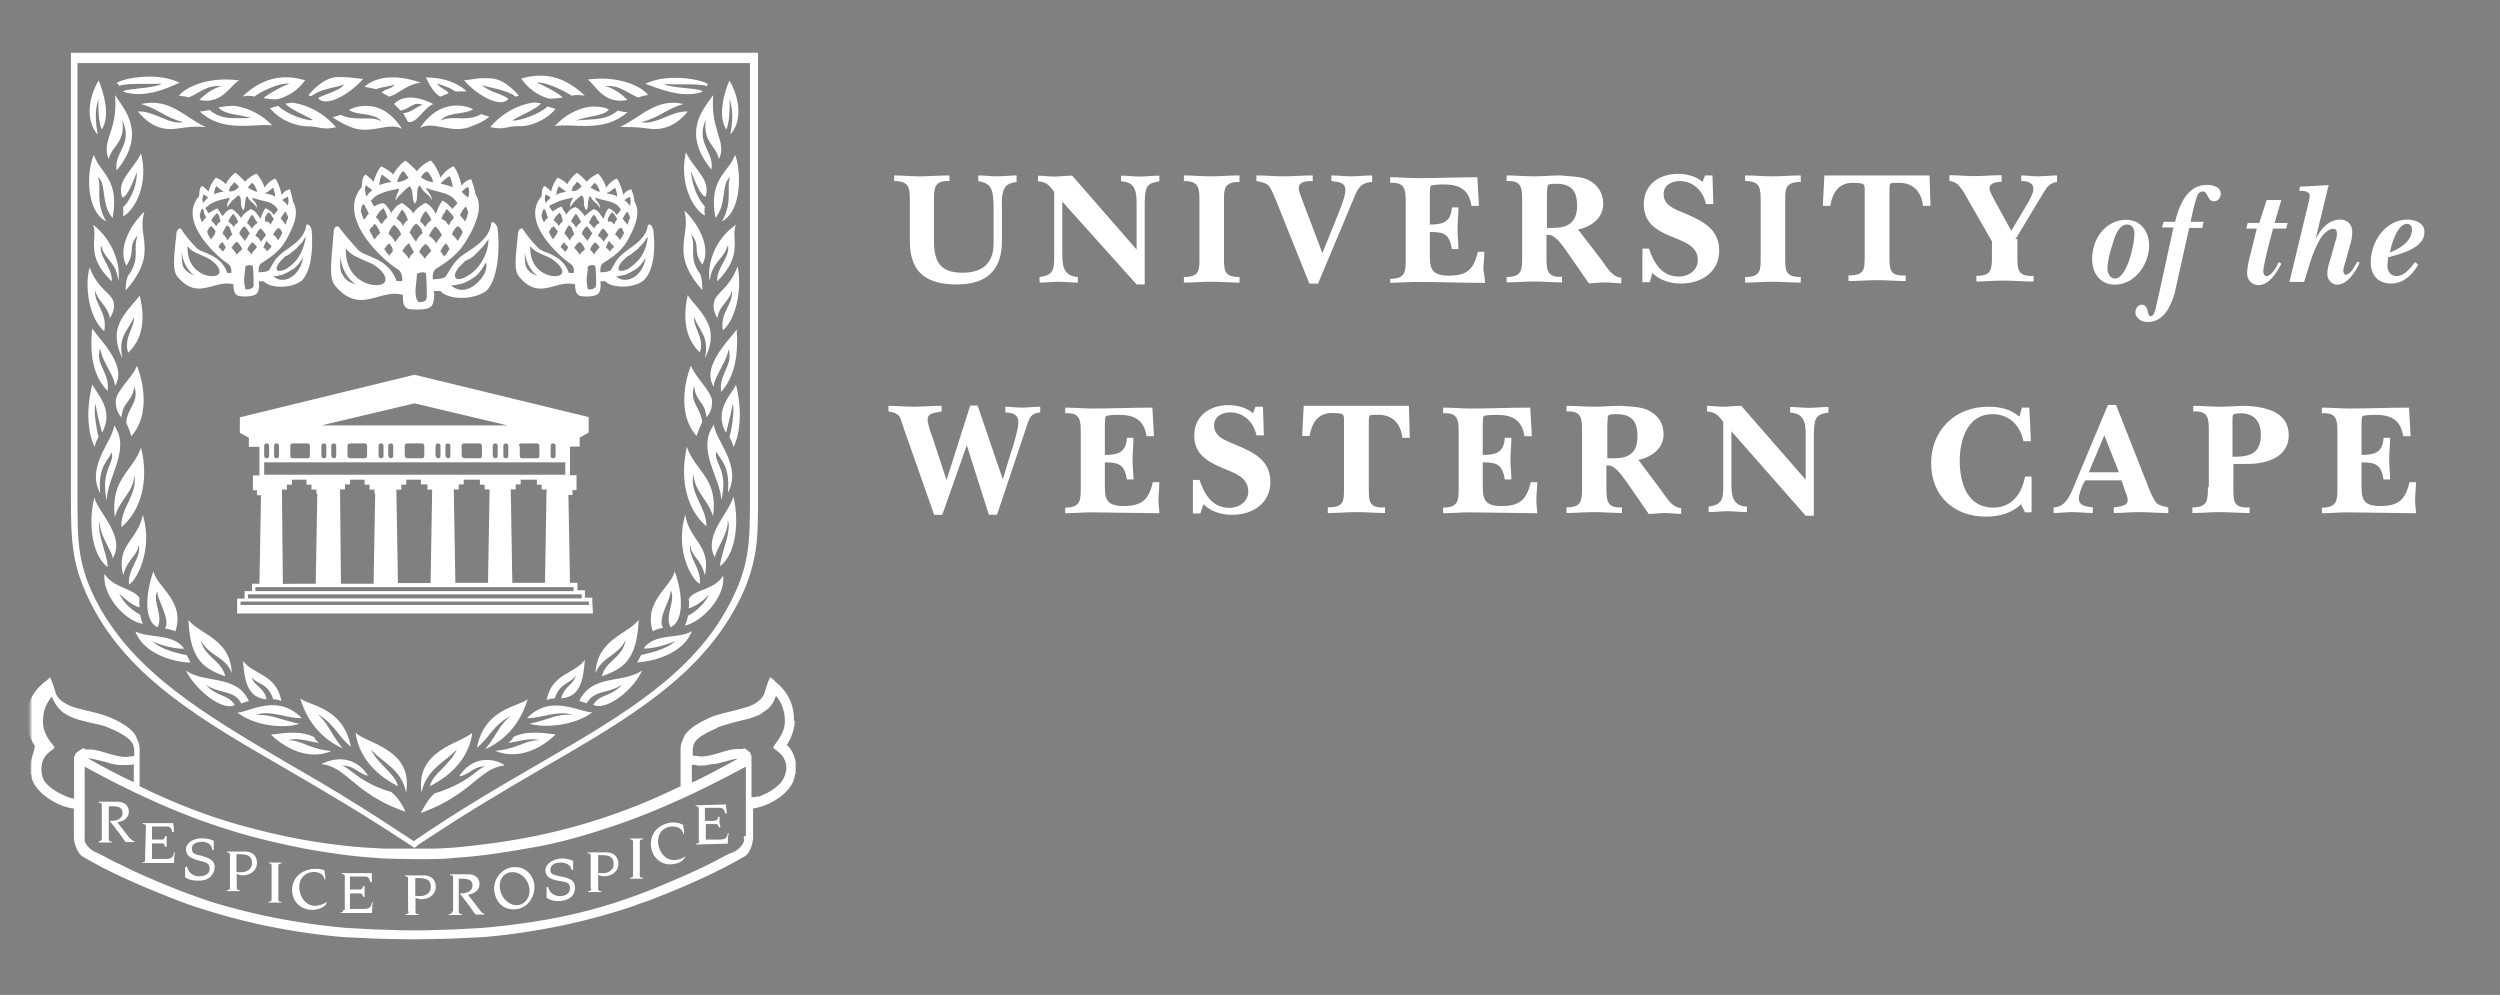 <svg xmlns="http://www.w3.org/2000/svg" viewBox="0 0 1110.1 441.8" xmlns:v="https://vecta.io/nano"><rect x="0" y="0" width="1110.1" height="441.8" fill="#808080" stroke="none"/><style><![CDATA[.F{fill:#fff}.G{fill-rule:evenodd}]]></style><defs><filter id="A" filterUnits="userSpaceOnUse" x="11.9" y="23.3" width="1064.9" height="393.9"><feColorMatrix values="1 0 0 0 0  0 1 0 0 0  0 0 1 0 0  0 0 0 1 0"/></filter></defs><mask maskUnits="userSpaceOnUse" x="11.9" y="23.3" width="1064.9" height="393.9" id="B"><path d="M13.7 23.3h1800v394.3H13.7z" filter="url(#A)"/><path d="M13.7 23.3h1800v394.3H13.7z" class="F"/></mask><g mask="url(#B)" class="G"><path d="M733.7 121.2c3.3 3.3 8 4.7 12.7 4.7 9.1 0 17-5.1 17-14.6s-7.2-13.1-14.9-16.4c-4-1.8-9.8-3.3-9.8-8.7 0-4 3.6-5.8 7.2-5.8 6.2 0 10.5 4.7 11.6 10.2h3.3l-.4-12.7h-3.3l-1.1 2.9c-2.9-2.5-6.9-3.6-10.9-3.6-8.3 0-15.2 4.7-15.2 13.5 0 8 5.4 11.6 12 14.2 5.1 2.2 12 4 12 10.6 0 4.4-4 7.3-8.3 7.3-8 0-11.2-6.2-13.4-12.4h-2.9v14.9h3.3l1.1-4.1zM397.1 80.4c6.9 0 6.9 3.3 6.9 9.1V107c0 14.9 8.3 19.3 21 19.3 13.4 0 19.9-6.6 19.9-19.3V93.5 92c-.1-2.8-.1-6.2 1.1-8.3 1.1-2.2 3.3-2.5 5.4-2.9v-2.9c-2.9 0-5.8.4-8.7.4s-5.4-.4-8.3-.4v2.5c2.2.4 4.3 1.1 5.4 2.9 1.4 2.2 1.4 7.3 1.4 9.8V108c0 8.7-4.7 13.1-13.8 13.1-10.5 0-12.7-5.5-12.7-14.6v-17c0-5.8 0-9.5 6.9-9.1v-2.5c-4.3 0-9.1.4-13.4.4-3.6 0-7.6-.4-11.2-.4l.1 2.5h0zm111.2 45.9h-3.6l-33-36.8v22.2c0 5.5 0 10.9 6.9 11.3v2.5c-2.9 0-5.8-.4-8.7-.4s-5.4.4-8.3.4V123c6.2-.7 6.5-3.6 6.5-8.7V85.2c-2.2-2.9-3.3-4.4-7.2-4.7V78c2.2 0 4.7.4 6.9.4 2.9 0 5.4-.4 8.3-.4l28.6 32.8V91.4c0-5.5 0-10.6-6.9-10.9V78c2.9 0 5.4.4 8.3.4s5.8-.4 8.7-.4v2.5c-2.2.4-4.3.7-5.4 2.5s-1.1 6.2-1.1 8.7v34.6h0zm24.3-12.4v.8c0 5.3 0 8.3-6.9 8.3v2.5c4 0 8-.4 12-.4 4.3 0 8.7.4 12.7.4V123c-6.9 0-6.9-2.9-6.9-8.7V89.9v-.8c0-5.3 0-8.3 6.9-8.3v-2.9c-4.3 0-8.7.4-12.7.4s-8-.4-12-.4v2.5c6.9 0 6.9 3.3 6.9 9.1v24.4h0zm52.5 12.4L601 88.4c1.8-4.4 2.9-7.3 8.3-7.6v-2.9c-3.3 0-6.2.4-9.4.4-2.9 0-5.8-.4-8.7-.4v2.5c2.9.4 6.2.4 6.2 4 0 2.9-2.2 8-3.3 10.9l-6.9 17.1-9.1-24c-.4-1.1-1.4-3.6-1.4-4.7 0-3.3 3.6-3.3 6.2-3.3v-2.5c-4.3 0-8.7.4-13 .4-4 0-8-.4-12-.4v2.5c5.8 1.1 5.8 1.8 8.3 7.6l15.2 37.9h3.6l.1.4h0zm126.8-35.7c0 6.2-5.4 10.2-11.2 11.3l9.8 12.7c1.4 1.8 2.9 4.4 4.7 6.2 1.4 1.5 2.5 2.2 4.7 2.5v2.5c-2.5 0-4.7-.4-7.2-.4s-4.7.4-7.2.4l-10.1-14.6c-2.5-3.6-5.4-6.9-7.6-6.9h-1.1v9.5c0 5.8 0 9.5 6.9 9.1v2.5c-4 0-8.3-.4-12.3-.4s-8.3.4-12.3.4V123c6.9 0 6.9-3.3 6.9-9.1V89.5c0-5.8 0-9.5-6.9-9.1v-2.5c4 0 8.3.4 12.3.4 3.6 0 7.6-.4 11.6-.4 3.6.4 8.7.4 12 1.8 4.5 2.2 7 5.8 7 10.9zm69.9 23.3v.8c0 5.3 0 8.3-6.9 8.3v2.5c4 0 8-.4 12-.4 4.3 0 8.7.4 12.7.4V123c-6.9 0-6.9-2.9-6.9-8.7V89.9v-.8c0-5.3 0-8.3 6.9-8.3v-2.9c-4.3 0-8.7.4-12.7.4s-8-.4-12-.4v2.5c6.9 0 6.9 3.3 6.9 9.1v24.4h0zm28.3-36h46.7l.4 13.5h-3.3c-.7-6.2-4.3-10.2-10.5-10.2H842c-1.3 0-2.1 0-2.5.3-.5.4-.5 1.4-.5 3.6v1.2 26.9c0 6.6 0 9.5 7.2 9.1v2.5c-4 0-8.3-.4-12.7-.4-4 0-8.3.4-12.7.4v-2.5c7.2 0 7.2-2.5 7.2-9.1V86.3v-1c0-1.9 0-2.9-.5-3.4s-1.6-.6-3.9-.7c-6.9-.4-9.8 4-10.9 10.2h-3.3l.7-13.5h0zm84.8 28.4l12.3-20.4c1.4-2.5 2.9-4.7 6.2-5.1v-2.9c-2.9 0-5.8.4-8.7.4-2.5 0-4.7-.4-7.2-.4v2.5c2.5 0 5.4.4 5.4 3.6 0 1.8-1.8 5.1-2.9 6.9l-6.9 11.6-7.2-13.1c-.7-1.5-2.5-4.4-2.5-5.8 0-2.5 3.6-2.9 5.4-2.9v-2.9c-4 0-8.3.4-12.3.4-3.6 0-7.2-.4-10.9-.4v2.5c3.6.7 4 1.8 6.2 4.7l12.7 22.2v6.2c0 6.2 0 9.1-6.9 9.1v2.5c4 0 7.6-.4 11.6-.4 4.7 0 9.1.4 13.8.4v-2.5c-7.2.4-7.2-2.9-7.2-9.1v-7.3l-.9.2h0zm-235.5 19.3c-10.1 0-19.9-.4-30.1-.4-3.9 0-8.1.3-12 .4v-1.8c6.9 0 6.9-3.3 6.9-9.1V90.3c0-5.8 0-9.5-6.9-9.1v-2.5c4 0 8.3.4 12.3.4 8.7 0 17.8-.4 26.4-.4l.7 12.7h-3.3c-1.1-7.3-5.4-9.5-12.3-9.5-.7 0-5.4 0-5.8.7-.4.4-.4 3.3-.4 4v13.1c5.8 0 9.4-1.1 9.8-7.6h2.9c0 3.3-.4 6.6-.4 9.8 0 2.9.4 5.8.4 8.7h-2.9c-1.1-6.6-3.3-7.6-9.8-7.6v8.4.8c0 6.1 0 10.2 8.3 10.2 8 0 11.2-2.5 13-10.6h2.9c0 2.5-.4 5.5-.4 8 .3 2.1.7 4 .7 5.8h0zm27.5-36.8v12.4h2.9c6.9 0 10.5-2.9 10.5-9.8 0-6.6-2.5-9.8-9.4-9.8-1.1 0-3.3 0-3.6.7-.4.7-.4 5.4-.4 6.5zm291 12.4h-5.8l-6.5 29.1c-1.8 6.2-5.1 12.7-12 12.7-2.5 0-5.4-1.5-5.4-4.4 0-1.8 1.4-3.3 2.9-3.3 1.4 0 2.5 1.5 2.5 2.9.4 1.1.4 2.2 1.4 2.2 1.4 0 1.8-2.2 2.2-3.3.7-3.6 1.8-7.6 2.5-11.3l5.4-24.8H960l.7-2.5h5.1c1.8-7.3 5.4-16.4 14.1-16.4 2.5 0 6.2.7 6.2 4 0 1.8-1.4 3.3-2.9 3.3-3.3 0-2.5-4.4-5.1-4.4-1.8 0-2.5 1.8-2.9 3.3-1.1 3.3-1.8 6.9-2.5 10.2h5.8l-.6 2.7zm45.2 24h-6.5l7.2-29.9c.4-1.8 1.8-6.6 1.8-8.4 0-2.2-3.3-2.2-4.7-2.2l.4-1.8 12.7-.7-5.8 24c2.2-4.4 5.8-8.7 10.9-8.7 3.3 0 5.4 2.2 5.4 5.5 0 1.8-.4 4.4-1.1 6.2l-1.8 6.6c-.4 1.1-1.1 3.6-1.1 4.4 0 .7.4 1.8 1.1 1.8 2.2 0 4-4 5.1-5.8l1.1.4c-1.8 4-5.4 9.8-10.1 9.8-2.2 0-4.3-2.2-4.3-4.7 0-2.2.7-4.7 1.4-6.6l1.8-6.6c.4-1.1 1.1-3.3 1.1-4.7 0-1.5-.4-2.2-1.8-2.2-2.2 0-4.7 2.9-5.8 4.7-1.8 3.3-3.3 6.9-4.3 10.2l-2.7 8.7h0zM1013 88.8h-6.5l-3.3 10.2h-5.1l-.7 2.5h4.7l-2.5 10.2c-.7 2.5-1.8 6.9-1.8 9.8s2.2 5.1 5.1 5.1c4.7 0 8-5.5 10.1-9.5l-1.1-.7-.4.7c-.7 1.5-2.9 5.5-5.1 5.5-1.1 0-1.4-1.5-1.4-2.2 0-1.8 1.1-5.8 1.4-7.6l2.9-11.3h5.8l.7-2.5h-5.8l3-10.2h0zm-68.8 8.8c6.2 0 10.1 5.1 10.1 11.3 0 8.7-6.5 17.5-15.2 17.5-6.2 0-10.1-4.7-10.1-11.3-.1-9.2 6.1-17.5 15.2-17.5zm115.9 20.3c0 2.5 1.4 4.7 4 4.7 3.6 0 6.2-3.6 8.3-6.2l1.4 1.1c-2.5 4.4-6.5 8.4-12 8.4-5.8 0-9.1-3.6-9.1-9.5 0-9.5 6.9-18.9 16.3-18.9 3.3 0 7.6 1.5 7.6 5.5 0 7.3-10.9 9.8-16.3 11.3.2 1.1-.2 2.5-.2 3.6h0zm8.7-18.5c-4.3 0-6.9 9.1-7.6 12.7 4-1.5 9.8-4.7 9.8-10.2 0-1.4-.8-2.5-2.2-2.5zm-124.3.3c2.2 0 3.3 1.8 3.3 4 0 4.7-3.3 20-8.7 20-2.2 0-3.3-2.5-3.3-4.4 0-3.6 1.4-8.4 2.5-11.6.8-2.9 2.6-8 6.2-8zM534.4 223.9c3.3 3.3 8 4.7 12.7 4.7 9.1 0 17-5.1 17-14.6s-7.2-13.1-15.2-16.4c-4-1.8-9.8-3.3-9.8-8.7 0-4 3.6-5.8 7.2-5.8 6.2 0 10.5 4.7 11.6 10.2h3.3l-.4-12.7h-3.3l-1.1 2.9c-2.9-2.5-6.9-3.6-10.9-3.6-8.3 0-15.2 4.7-15.2 13.5 0 8 5.4 11.3 12 14.2 5.1 2.2 12 4 12 10.6 0 4.4-4 7.3-8.3 7.3-8 0-11.2-6.2-13.4-12.4h-2.9V228h3.3l1.4-4.1h0zM926 213.3h16l1.4 4c.4 1.1 1.4 3.6 1.4 4.7 0 2.9-4 2.9-6.2 3.3v2.5c3.6 0 7.6-.4 11.2-.4 4.3 0 8.7.4 13 .4v-2.5c-1.8-.4-3.6-.7-5.1-1.8-1.4-1.5-2.9-5.1-3.6-6.9l-14.5-36.8H936L921.7 214c-1.8 4.4-4 11.3-9.8 11.3v2.5c2.9 0 5.4-.4 8.3-.4s6.2.4 9.1.4v-2.5c-2.5-.4-6.2-.4-6.2-4 0-1.8 1.1-4.4 1.8-6.2l1.1-1.8h0zm-483.3 15.3h-3.6l-9.8-30.9-10.9 30.9h-3.6L401 189.3c-1.4-4.4-1.4-5.8-6.5-6.6v-2.5c3.6 0 7.2.4 10.9.4 4.3 0 8.3-.4 12.7-.4v2.5c-2.5.7-6.2.4-6.2 3.6 0 1.8 1.4 6.2 2.2 8l6.2 18.9 10.5-33.1h3.3l11.2 32.8 3.6-12c1.1-2.9 3.3-10.6 3.3-13.1 0-4-2.5-4.4-5.8-4.7v-2.5c2.2 0 4.7.4 7.2.4 2.9 0 5.4-.4 8.3-.4v2.5c-4 .4-4.7 2.2-5.8 5.5l-13.4 40h0zm136.2-48.4h46.7l.4 14.2h-3.3c-.7-6.2-4.3-10.2-10.5-10.2h-1.4c-1.3 0-2.1 0-2.5.3-.5.4-.5 1.4-.5 3.6v1.2 26.9c0 6.6 0 9.5 7.2 9.1v2.5c-4 0-8.3-.4-12.7-.4-4 0-8.3.4-12.7.4v-2.5c7.2 0 7.2-2.5 7.2-9.1v-27.7-1c0-1.9 0-2.9-.5-3.4s-1.6-.6-3.9-.7c-6.9-.4-9.8 4-10.9 10.2h-3.3l.7-13.4h0zm148.6 24c5.8-1.1 11.2-5.1 11.2-11.3 0-5.1-2.5-8.7-7.2-10.9-3.3-1.5-8.3-1.5-12-1.8-4 0-8 .4-11.6.4-4 0-8.3-.4-12.3-.4v2.5c6.9-.4 6.9 3.3 6.9 9.1v24.4c0 5.8 0 9.1-6.9 9.1v2.5c4 0 8.3-.4 12.3-.4s8.3.4 12.3.4v-2.5c-6.9.4-6.9-3.3-6.9-9.1v-9.5h1.1c2.2 0 5.1 3.3 7.6 6.9l10.1 14.6c2.5 0 4.7-.4 7.2-.4s4.7.4 7.2.4v-2.5c-2.2-.4-3.3-1.1-4.7-2.5-1.8-1.8-3.3-4.4-4.7-6.2l-9.6-12.8h0zm74.3 24.8h3.6v-34.6c0-2.2 0-6.9 1.1-8.7s3.3-2.2 5.4-2.5v-2.5c-2.9 0-5.8.4-8.7.4s-5.4-.4-8.3-.4v2.5c6.9.4 6.9 5.5 6.9 10.9V213l-28.6-32.8c-2.9 0-5.4.4-8.3.4-2.2 0-4.7-.4-6.9-.4v2.5c4 .4 5.1 1.8 7.2 4.7v28.8c0 5.1-.4 8-6.5 8.7v2.5c2.9 0 5.4-.4 8.3-.4s5.8.4 8.7.4V225c-6.9-.4-6.9-5.8-6.9-11.3v-22.2l33 37.5h0zm171.7-3.7c6.9 0 6.9-3.3 6.9-9.1h.4v-24.4c0-5.8 0-9.5-6.9-9.1v-2.5c4 0 8 .4 12 .4 3.6 0 7.6-.4 11.2-.4 8.7.4 19.2 2.5 19.2 13.1 0 9.8-10.1 12.7-18.1 12.7h-6.5v10.2c0 6.6 0 9.5 7.2 9.1v2.5c-4.7 0-9.1-.4-13.4-.4-4 0-7.6.4-12 .4v-2.5zm-71.4 2.2h-2.9l-1.8-3.6c-4 4-9.8 5.5-15.6 5.5-14.1 0-24.3-9.1-24.3-23.7s10.5-25.1 25.4-25.1c5.4 0 9.8 1.1 13.8 4.4l1.1-4h3.3l.7 14.9h-3.3c-1.4-6.9-6.2-12-13.8-12-11.2 0-14.5 11.6-14.5 20.7 0 9.8 3.3 20.8 14.9 20.8 8.3 0 12.7-6.2 14.1-13.8h2.9v15.9h0zm-417.4 0l30.1.4c0-1.8-.4-3.6-.4-5.8 0-2.5.4-5.5.4-8h-2.9c-1.8 8-5.1 10.6-13 10.6-8.4 0-8.3-4-8.3-10.2v-.8-8.4c6.5 0 8.7 1.1 9.8 7.6h2.9c0-2.9-.4-5.8-.4-8.7 0-3.3.4-6.6.4-9.8h-2.9c-.4 6.6-4 7.6-9.8 7.6v-13.1c0-.7 0-3.6.4-4 .4-.7 5.1-.7 5.8-.7 6.9 0 11.2 2.2 12.3 9.5h3.3l-.7-12.7c-8.7 0-17.8.4-26.4.4-4 0-8.3-.4-12.3-.4v2.5c6.9-.4 6.9 3.3 6.9 9.1v23.7c0 5.8 0 9.1-6.9 9.1v2.5c3.7 0 7.9-.4 11.7-.4h0zm167.8 0l30.1.4c0-1.8-.4-3.6-.4-5.8 0-2.5.4-5.5.4-8h-2.9c-1.8 8-5.1 10.6-13 10.6-8.4 0-8.3-4-8.3-10.2v-.8-8.4c6.5 0 8.7 1.1 9.8 7.6h2.9c0-2.9-.4-5.8-.4-8.7 0-3.3.4-6.6.4-9.8h-2.9c-.4 6.6-4 7.6-9.8 7.6v-13.1c0-.7 0-3.6.4-4 .4-.7 5.1-.7 5.8-.7 6.9 0 11.2 2.2 12.3 9.5h3.3l-.7-12.7c-8.7 0-17.8.4-26.4.4-4 0-8.3-.4-12.3-.4v2.5c6.9-.4 6.9 3.3 6.9 9.1v23.7c0 5.8 0 9.1-6.9 9.1v2.5c3.6 0 7.8-.4 11.7-.4h0zm390.2 0l30.1.4c0-1.8-.4-3.6-.4-5.8 0-2.5.4-5.5.4-8h-2.9c-1.8 8-5.1 10.6-13 10.6-8.4 0-8.3-4-8.3-10.2v-.8-8.4c6.5 0 8.7 1.1 9.8 7.6h2.9c0-2.9-.4-5.8-.4-8.7 0-3.3.4-6.6.4-9.8h-2.9c-.4 6.6-4 7.6-9.8 7.6v-13.1c0-.7 0-3.6.4-4 .4-.7 5.1-.7 5.8-.7 6.9 0 11.2 2.2 12.3 9.5h3.3l-.7-12.7c-8.7 0-17.8.4-26.4.4-4 0-8.3-.4-12.3-.4v2.5c6.9-.4 6.9 3.3 6.9 9.1v23.7c0 5.8 0 9.1-6.9 9.1v2.5c3.6 0 7.8-.4 11.7-.4h0zm-51.4-40.4v15.7h1.4c7.2 0 11.2-2.2 11.2-9.8 0-5.8-2.9-9.5-9.1-9.5-3.5.3-3.5 0-3.5 3.6h0zm-277.6 4v12.4h2.9c6.9 0 10.5-2.5 10.5-9.8 0-6.6-2.5-9.8-9.4-9.8-1.1 0-3.3 0-3.6.7-.4.7-.4 5.4-.4 6.5zm213.8 18.6l6.9-16.4 6.5 16.4h-13.4z" class="F"/><path d="M218.1 99.4c0-1.8 2.5-.4 2.9 2.5 1.1 10.9-.4 22.2-4.7 26.9-5.1 4.4-17 4.7-20.7.4h-2.9s.7 5.8-1.8 7.3c-1.8 1.1-6.9 1.1-9.4.7-3.3-.7-2.5-6.2-2.5-6.2-3.8-1.2-7.5-.2-11.1.8-6.1 1.7-12.3 3.4-19.3-5.2-2.2-2.8-1.7-9.1-1-16.9l.6-7.1c0-1.5 1.4-2.9 2.5-1.5 2.5 3.3 6.2 7.6 8.7 10.2 3.3 2.9 13 3.3 16.7 13.5h2.5s.4-3.6-1.8-5.1c-7.6-4.7-26.8-22.9-16.7-36 1.1 0 0-4.7 2.2-6.2 1.8 1.1 3.6 3.3 3.6 3.3s1.1-4.4 3.3-6.9c3.6 1.5 5.4 3.6 5.4 3.6s1.8-3.6 5.4-6.2c2.9 2.2 5.1 4.7 5.1 4.7s2.5-3.3 6.2-4.7c2.9 2.9 4.3 7.6 4.3 7.6s2.2-3.6 5.8-5.1c2.2 2.5 3.6 8.7 3.6 8.7s1.4-2.5 4.3-2.9c.7 2.5 1.4 3.6 1.8 6.6 3.3 5.1.7 11.6-1.8 16.7-4.3 8-6.9 10.9-15.6 16.4-2.2 1.5-1.4 4.7-1.4 4.7s5.1 0 5.8-1.5c2.2-3.6 2.9-5.1 5.8-8 4-3.5 13.1-7.1 14.2-15.1h0zm-41.7-18.6c0-.4 0-.7.4-1.5.4-.4.4-1.1.7-1.5s.7-1.1 1.4-1.8c.7.4 1.1.7 1.4 1.5a6.51 6.51 0 0 1 1.1 1.5c-1 .7-2.8 1.8-5 1.8h0zm11.6-3.6c-.7.7-1.1 1.5-1.1 1.5 1.4 1.1 2.9 1.8 5.4 2.2 0 0 0-.4-.4-1.5s-1.1-2.2-2.2-3.3c-.4 0-.4.4-.7.4-.3-.1-.6.3-1 .7h0zm-14.1 3.6s-2.2-1.8-4.3-3.3c-1.4 2.9-1.1 5.1-1.1 4.7.7-.3 2.5-1 5.4-1.4h0zm21.7.7l1.1-1.1c.7-.7 1.8-1.5 2.9-2.2.4.4.4.7.7 1.5.7 2.2.7 3.6.7 3.6-.7-.7-2.5-1-5.4-1.8h0zm-33.3.8c1.1.4 1.4 1.1 2.2 1.5 0 0 .4 0 .4.4l.4.4c-.7.4-1.1.7-1.4 1.1-.4.4-.7 1.1-1.4 1.5 0-1.1-.4-1.8-.4-2.9-.2-.6.2-1.3.2-2zm4 5.1c.7-.4 1.8-1.1 2.9-1.5 3.3-1.5 7.2-1.8 8-2.2 0 .7-.4 1.5-.7 2.2-.4.4-.4.7-.4 1.1s0 .4-.4.7v1.5c.4-1.1 1.4-2.2 2.2-2.9l1.1-1.1c1.4-1.5 2.5-2.2 2.9-2.5 1.1 1.1 1.1 2.5 1.4 4.4 0 .7 0 1.5.4 2.2 0 .4.4.7.4 1.1 0 0 .4 0 .4-.4 1.1-1.1.4-5.1 1.1-6.6 0-.4.4-.4.4-.7l.4-.4c.4.7.7 1.1 1.1 1.8 1.1 1.5 2.9 2.5 3.6 3.6.4.7.4 1.1.4 1.1.4-.7 0-1.5-.4-2.2-.4-.4-.4-.7-.7-1.1 0-.4-.4-.4-.4-.7-.4-.4-.4-.7-.7-.7v-.7c4.3 2.2 10.9 1.5 13.8 6.9l-2.2 2.5-.4-.4c-.7-.7-1.8-2.2-4-3.3-1.8 2.2-2.9 5.8-2.9 5.8s-.4-.4-.7-1.1c-.4-.4-.7-1.1-1.1-1.5l-.7-.7c-.7-.7-1.4-1.1-2.2-1.5-1.4.7-2.9 1.8-4 2.9s-1.4 1.8-1.4 1.8-.7-1.5-2.2-2.5c-.7-.7-1.8-1.5-2.9-2.2-.4.4-.7.4-1.1.7-.7.4-1.4.7-1.8 1.5-1.1 1.1-1.8 2.2-1.8 2.2s-.4-.4-.4-.7c-.4-.7-1.1-1.8-1.8-2.5 0-.4-.4-.4-.7-.7-1.1-1.1-4.7 1.1-4.7 1.1l-1.4-2.5c0-.4.4-.4.7-.7 0-.4.4-.4.7-.7l.2-.4zm38.7-2.2c1.1 1.1 1.8 1.8 2.9 2.5.4-1.5.7-2.9 0-4.7-1.1.4-1.8 1.1-2.2 1.5l-.7.7zm-41.6 10.2s0-.4.4-.4c-.4-1.1-1.1-2.2-1.8-3.6 0-.4-.4-.4-.7-.7-.4 0-.4.4-.4.4-.4.7-.7 2.5-.7 2.5.4 1.8 1.4 4 1.4 4s.7-.7 1.4-1.8c0-.1 0-.4.4-.4zm40.9 0c0-.4.4-.7.4-.7.4-.7.7-1.5 1.4-2.2.4-.4.4-.7.7-.7.4.4.7 1.1.7 1.5.4.7.4 1.1.4 1.1 0 .4-.4.7-.4 1.5-.4 1.5-1.1 2.5-1.1 2.5s-.4-1.1-1.4-1.8c0-.4-.4-.4-.4-.4.1-.5-.3-.5-.3-.8zm-36.6 1.8c.4.4.4.7.7 1.1.4.4.7 1.1 1.1 1.1.7-.7 1.1-1.5 1.4-1.8l.7-.7h.4s0-.7-.4-1.8c-.4-.7-.7-1.8-1.1-2.2 0 0 0-.4-.4-.4l-.7.7c-1.4 1.1-2.5 3.3-2.5 3.3l.8.7h0zm28.3 0s0-.4.4-.7v-.4c0-.4 0-.4.4-.7 0-.4 0-.4.4-.7s.4-.4.4-.7c0-.4.4-.4.4-.7s.4-.4.4-.4c.4 0 .4.4.7.7.4 0 .4.4.7.7 1.1 1.1 1.8 2.5 1.8 2.5l-.4.4c-.4.4-1.4 1.5-1.8 2.9-.7-.7-1.1-1.1-1.4-1.8-1.7-1.1-2-1.1-2-1.1zm-18.5 1.1l-.4-.4c-.4-.4-.7-.7-1.1-.7 0 0 1.1-2.2 2.2-3.6 0-.4.4-.4.4-.4 1.4 1.1 2.5 4.4 2.5 4.4l-.7.7c-.4.4-1.1 1.1-1.4 2.2-.4-1.1-1.1-1.9-1.5-2.2zm13.4 0c.4-.4.4-.7.7-.7 0 0 0-.4-.4-.4 0-.7-.4-1.1-.7-1.5-.4-.7-.7-1.1-1.1-1.5 0 0 0-.4-.4-.4-1.4 1.1-2.2 3.6-2.5 4.4l.7.7.4.4c.4.4.7.7 1.1 1.5.7-.7 1.1-1.8 1.8-2.2l.4-.3zm-22.1 5.1l-.4.4c0 .4-.4.4-.7.7s-.7 1.1-1.4 1.8c-1.4-2.2-2.2-4-2.2-4s0-.4.4-.7c0-.4.4-.7.7-.7.4-.4.4-.7.7-1.1l.4-.4c.7.4 1.1 1.1 1.4 1.8.4.4.4.7.7 1.1 0 .7.4.7.4 1.1zm14.9 2.5c-.7-.7-1.1-1.8-1.4-2.2 0 0-.4 0-.4-.4 0 0 1.1-2.9 2.9-4 .7.4 1.4 1.1 1.8 1.8.4.4.7.7.7 1.1 0 .7.4 1.1.4 1.1l-.4.4c0 .4-.4.4-.7.7-.7.7-1.4 1.8-1.8 2.9-.4-.3-.8-1-1.1-1.4h0zm-6.6-.7l1.1-1.1s-.7-1.5-1.8-2.9l-.7-.7-.7-.7c-1.8 1.5-2.5 4-2.5 4 .4 0 .4.4.4.4l.4.4s.4 0 .4.4c.7.7 1.4 1.8 1.8 2.5.4-.7 1.1-1.5 1.4-1.8-.1-.1-.1-.5.2-.5zm15.6-4c-1.4 1.5-2.2 3.6-2.2 3.6s1.4.7 2.5 2.2c.4.4.4.7.7 1.1.7-1.5 2.2-3.3 2.5-3.6 0 0-.7-1.8-2.2-3.3l-.7-.7-.6.7zm12.7 1.8s-.4-1.1-1.1-1.8c-.4-.4-.7-.7-1.1-.7-1.8 1.1-2.5 3.6-2.5 3.6s1.1.7 2.5 2.9c1.5-2.2 2.2-3.6 2.2-4zm-2.5 20.8c1.1.4 2.5 0 4.3-1.1 1.4-.7 2.9-1.8 4.3-3.3 2.9-3.3 5.4-7.6 5.4-13.5 0 .7-.7 1.1-1.1 1.8s-1.1 1.5-1.8 2.2l-1.4 1.5-2.2 2.2c-.4.4-1.1.7-1.4 1.1-.7.4-1.1.4-1.4.7-.4 0-.4.4-.7.4 0 0-.7 0-.7.4s-.4.4-.7.7l-.7.7s0 .4-.4.4c-1.8 1.8-3.3 4.7-1.8 5.5-.1.3-.1.3.3.3zm-29.8-10.2l-1.1-1.1c-.4-.4-.7-.7-.7-1.1l-.7-.7s.4-.7 1.1-1.5c0-.4.4-.4.4-.4.4-.4.4-.7.7-.7.4.4.7.7 1.1 1.5.4.7.7 1.5.4 2.2-.8.7-1.2 1.4-1.2 1.8h0zm9.5-.4l.4-.4.7-.7c0-.4-1.1-2.2-1.8-3.6 0 0 0-.4-.4-.4-1.1.7-2.2 2.2-2.5 2.9l-.4.4.7.7c.7.7 1.8 1.8 2.2 2.9 0-.4.4-.4.4-.7.3-.4.3-.7.7-1.1h0zm16.3-1.5c.4-.7.7-1.1.7-1.1l-.7-1.5-.4-.4-.7-.7c-.4.7-.7 1.1-1.1 1.5-.7 1.1-1.1 1.8-1.1 2.2l.4.4c.4.7 1.1 1.5 1.1 1.8l1.1-1.1c.3-.3.3-.7.7-1.1h0zm-7.3-.3l-.7.7c-.7.7-1.8 1.8-2.2 2.9-1.1-1.8-2.5-2.9-2.5-2.9 0-.4.7-2.2 2.2-3.3 0-.4.4-.4.4-.4.4 0 .7.4 1.1.7.7.7 1.1 1.5 1.4 2.2.3-.3.3.1.3.1zM171 124.9c-1.4 4-18.1 1.8-17.4-14.6 1.8 2.9 6.2 4.4 10.1 6.2 3.3 1.1 8.4 5.4 7.3 8.4zm-18.1-1.9c0 .4 0 .4.4.7 1 1 2.3 2 4.8 2.5-1-.4-2-1.4-3-2.5-1.8-2.2-3.6-5.5-4-10.2v1.9c-.1 1.9-.1 3.7.4 5.4 0 .4.4.7.7 1.1-.1.4.3.8.7 1.1zm59.7 1.9c-3.3 3.6-8.3 5.5-12.3 1.8 1.4 0 3.3-.4 4.7-.7 2.2-.7 4.7-2.2 6.5-3.6l.7-.7c1.4-1.5 2.5-3.3 3.6-5.1.8 2.4-.6 5.7-3.2 8.3zm-26.8 9.1c.7.4 2.5 0 3.3-.7 0-.4.4-.7.4-1.5 0-3.6 0-6.9-.4-10.6-1.1-.4-2.5-.4-4 .4 0 1.5-.2 2.9-.3 4.1-.3 2.4-.6 4.7.3 7.5.4 0 .4.4.4.4 0 .4.3.4.3.4zm-52.9 187.4c-9.8-2.2-11.6-4-19.2-4 6.5-2.2 13 1.5 20.3 1.5-10.9-11.3-23.6-2.5-28.6-2.5 8 6.1 21 7.2 27.5 5zm22.9 10.2c-3.3-17.5-18.5-18.2-22.5-21.5 2.9 9.5 8.7 17.5 18.8 22.2-6.2-8-6.2-10.9-11.2-15.3 7.6 4.4 9.1 9.9 14.9 14.6zm-27.9-2.9c4.7-1.5 10.9 1.1 13.8 1.1-1.8-1.1-2.2-2.5-2.2-2.5-6.5-3.3-14.9-1.5-19.2-1.1 7.2 6.9 17.4 11.3 26.8 7.3-10.6-1.1-12.7-4.8-19.2-4.8zm23.9 11.3c5.1-.4 8 4 11.6 4.4-6.9-10.6-17.4-6.9-20.7-5.1 11.2 1.1 14.9 13.5 37.3 21.1-1.4-3.3-3.3-6.2-6.2-8.7-14.8-4.4-18.4-11-22-11.7zm-68.9-49.1c-3.6-.7-11.6-2.5-15.2-6.2 3.3 1.8 10.5 3.6 14.1 3.3-5.1-6.9-15.2-4.4-21.7-7.6 3.6 9.5 15.9 13.5 24.3 13.8.3-.1-.4-1.2-1.5-3.3h0zm38.4 19.6c1.8 0 3.6.7 3.6.7-2.2-12-12.7-11.6-17-17.8.7 8.7 1.8 16.4 10.5 17.1-1.4-5.8-5.8-5.8-6.5-9.8 2.5 3.6 6.9 2.2 9.4 9.8zm-18.4-11.6c-.4-15.3-14.9-17.5-19.2-23.7.7 18.2 7.2 21.8 16.3 25.1-1.4-6.9-9.1-8.4-10.9-16 4 7.3 11.2 7.3 13.8 14.6z" class="F"/><path d="M91.3 304c6.5 4.4 12.7 2.2 15.9 8.4 1.4-.7 3.3-1.1 3.3-1.1-5.4-12-19.6-7.6-27.9-13.5 3.6 7.6 15.6 18.2 21.7 15.3-3.3-5.1-7.6-3.3-13-9.1zM263.4 47.3c-4 0-11.6 2.5-17 8.7 8-1.5 21.7 3.3 32.2-6.2 0 0-1.8 0-4.3-.7-5.4 4.7-11.6 3.6-18.5 4.4 5.8-2.2 11.6-1.8 14.5-4.7-.4-.8-3.3-1.5-6.9-1.5h0zM157.9 325.4c1.1 8.4 6.5 17.5 18.8 23.7-1.1-5.5-9.1-9.8-12-16.4 4.3 5.5 13.8 8.7 15.6 19.3 3.4-19.3-17.3-21.8-22.4-26.6h0zM317 188.6c-8 10.9 2.9 23.3 3.3 33.5 3.3-13.8-3.6-16.4-2.2-21.5 1.8 3.6 6.2 6.2 5.1 18.2 6.5-12-5.5-23-6.2-30.2h0zm-.4 40.7c2.5-17.1-8-20-11.6-30.9-3.3 14.6 0 28 8.7 35.3 0-8.7-7.6-14.2-5.8-23.3.4 8 6.5 11.3 8.7 18.9zm-1.4-104.4c.7-8.7 6.2-9.5 8-16 1.4 4.7-5.4 10.6-4.7 16 12-12 5.8-19.3 8.3-25.1-9.1 6.1-13.1 17.4-11.6 25.1zm-4.4 31.6c2.2-6.6-3.3-11.3-2.5-15.7 1.8 5.8 6.9 8.4 4.7 18.2 0 0 3.3-5.5 2.5-11.3-.7-7.3-9.1-14.2-10.1-16.7-2.9 13.1.4 20.8 5.4 25.5zM62.3 273c-2.9-1.5-7.2-4.7-9.4-9.5 2.5 2.5 6.2 5.5 9.1 6.2 0 0-.4-2.5 0-4-2.2-4.4-11.6-4.4-15.6-10.9-1.1 9.8 9.4 21.1 17 22.2.3.4-.8-1.4-1.1-4zM240.2 45.9l-2.9-.4s-10.9.7-19.6 10.9c5.8 1.5 7.6-.4 12.3-.4 5.4.4 12.3-2.5 16.7-7.6 0 0-3.3-1.1-3.6-1.1-3.3 3.3-12.7 6.6-15.6 6.2 2.5-1.8 11.6-5.5 12.7-7.6h0zM88.7 49.5c10.5 9.8 24.3 5.1 32.2 6.2-5.8-6.2-13.4-8.4-17-8.7-3.6 0-6.9.7-6.9.7 2.9 3.3 8.7 2.9 14.5 4.7-6.9 0-13 1.1-18.5-3.6-2.5.7-4.3.7-4.3.7zM77.9 280.3c4.3-13.5-8-19.3-9.8-26.6-4.3 12.4-3.3 22.6 1.8 24.8 2.9-4.7-2.5-12 0-16-.4 3.6 6.2 12.7 3.3 16.7.3-.4 2.5.4 4.7 1.1zM186.5 56.8c2.9-1.6 6.3-1 10-.3s7.7 1.4 11.7 0c4-1.5 6.5-2.5 9.1-4.7 0 0-3.5-1-3.6-1.1-3.5 2-7.2 1.9-10.5 1.8-2.8-.1-5.4-.1-7.6 1.1 2.9-4 10.8-2.6 14.5-5.1 0 0-.1 0-.2-.1-1.9-.9-13.8-5.8-23.4 8.4h0zm-63-9.8l-3.6 1.1c4.7 5.5 11.6 8 17 8 4.7 0 6.5 1.8 12.3.4-8.7-10.2-19.6-10.9-19.6-10.9l-2.9.4c1.4 2.2 10.1 5.8 12.3 7.3-2.8.6-11.9-2.7-15.5-6.3zm51.5-.8l2.9 2.9c3.6-.4 5.8-4.4 9.8-2.5-2.5.4-5.1 3.6-8.7 3.6l2.2 4c4 .7 7.2-6.6 11.2-8-12.7-6.5-17.4 0-17.4 0h0zm-18.2 10.6c-4-1.5-6.5-2.9-9.1-4.7 0 0 3.5-1 3.6-1.1 3.5 1.7 7 1.6 10.1 1.6 3 0 5.7-.1 8 1.3-2.9-4-10.9-2.5-14.5-5.1 0 0 13.4-7.6 23.6 8.4-2.9-1.6-6.3-1-10-.3-3.7.6-7.7 1.3-11.7-.1h0zM52.5 124.9c1.4-7.6-2.9-18.9-11.2-25.1 2.5 5.8-4 13.5 8.3 25.1.7-5.5-6.2-11.6-4.7-16 1.4 6.5 6.9 7.2 7.6 16z" class="F"/><path d="M313 255.5c2.9-13.5-6.9-15.3-8.7-26.9-5.1 16.7 4 30.2 6.5 30.6.7-6.6-5.4-12-4.3-17.5.3 5.5 4.7 6.2 6.5 13.8h0zM59.4 140.9c.7 4-4.7 9.1-2.5 15.7 5.1-4.7 8.3-12.4 5.1-25.5-1.1 2.5-9.4 9.1-10.1 16.7-.7 5.8 2.5 11.3 2.5 11.3-2.3-9.9 2.8-12.4 5-18.2zm1.8-91.4c2.2 2.5 7.6 9.1 17.4 7.6 5.1-.7 7.6-1.1 12.7-.7-9.5-4.4-16-13.1-28.7-10.2 8 2.2 10.9 6.2 18.8 8-6.1 1.5-13-5.1-20.2-4.7zM42 198.4c.7-2.9 1.8-4.4 1.8-4.4-.7-1.8-2.5-12.4-1.4-14.6.7 4 1.4 7.3 2.9 12.7 5.8-10.2-2.9-17.8-4.3-21.5-3 11.8-1.9 22 1 27.8zM54.3 87.7c2.5-.4 5.1-8 6.5-11.3 0 4.7-1.8 11.3-6.2 15.7.4 1.8 0 4 0 4 5.1-2.5 11.6-14.2 8-28-3.2 7.2-11.2 12-8.3 19.6zm-6.5 85.9c1.1-8.4-5.8-11.6-3.3-18.9.7 5.8 6.9 13.1 6.5 16.7 5.8-8.7-6.5-20.4-10.1-25.5-1.1 11.4.4 21.2 6.9 27.7zm-3.3 57.9c-1.1 5.5 6.5 14.9 5.4 16.7 6.2-9.8-6.2-20.4-8-27.3-2.5 9.8-1.8 24.8 5.8 30.9.8-3.5-5.4-16.3-3.2-20.3zm13.8-37.8c8.7-9.8 5.1-24.8 2.5-31.3-1.8 5.1-9.4 11.3-9.4 15.7 0 2.5.4 4.7 2.5 7.3.7-7.3 4.7-6.6 5.8-13.8 2.2 7.3-3.3 9.5-3.6 16-.3-.1 1.5 3.1 2.2 6.1z" class="F"/><path d="M63.4 228.6c-2.2 11.6-12 13.1-8.7 26.9 1.8-7.3 6.2-8.4 6.9-13.5 1.4 5.5-5.1 10.9-4.3 17.5 2.4-.7 11.1-14.5 6.1-30.9zm-7.6-99.7s7.6-7.6 8.3-16-2.2-10.9 0-18.9c-6.2 5.8-12 16.4-8 24 4.3-6.2.4-8.7 5.1-13.5-2.5 5.8 1.4 9.8-4 17.5-1.4 1.4-1.4 6.9-1.4 6.9zm6.8 69.9C59 209.3 48.9 212.6 51 229.7c1.8-7.6 8.3-10.9 8.7-18.9 1.4 9.1-6.2 14.6-5.8 23.3 8.7-7.3 12.4-20.8 8.7-35.3zm-15.2 23.6c0-10.6 10.9-22.6 3.3-33.5-.7 7.3-12.7 18.2-6.2 30.2-1.1-12 3.3-14.2 5.1-18.2 1.4 5.1-5.1 7.7-2.2 21.5h0zm227.9-166c5.1 0 8 0 12.7.7 10.1 1.5 15.6-5.5 17.4-7.6-7.2-.4-14.1 6.2-20.7 4.7 8-1.8 10.9-5.8 18.8-8-11.9-2.9-18.8 5.8-28.2 10.2zm-79.7-13.5l3.6-1.5c-1.1-1.8-4-2.2-5.1-4.4 1.4.7 5.8 1.8 8 3.6h5.1s-5.4-6.2-18.1-6.2c1.4 3.1 4 7.5 6.5 8.5zm47.8.8c1.4.4 6.5-.4 6.5-.4-1.4-1.5-6.9-4.7-11.6-6.6 5.4-.4 14.5 5.1 15.6 5.8 2.2-.7 5.8 0 5.8 0-12-11.6-22.8-9.1-28.3-7.6 5.1 7 10.9 8.4 12 8.8h0zm-17.7.3c-1.1-1.8-9.1-3.3-11.6-6.2 2.5 1.1 10.5 1.8 14.9 5.1l1.4-.4s-5.4-6.9-11.6-7.6-10.1.7-12.7.7c3.3 4.4 15.2 13.2 19.6 8.4zm-50.4-6.5c-1.4 2.2-4.3 1.8-5.8 3.6l3.3 1.8c4.3-1.1 7.6-5.5 14.1-6.2-17.8-6.2-25 1.8-25 1.8l5.1 1.1c2.5-1 6.9-1.4 8.3-2.1h0zm140.6 37.8c1.4-8-7.2-11.6-2.5-22.2-1.4 10.2 4.7 11.6 5.8 17.5 2.5-4.7 0-9.1-1.1-13.8-1.4-4.7-1.8-8.7-1.4-14.6-3.3 5.1-14.9 16-.8 33.1zm-163-37.8c-2.5 3.3-10.5 4.7-11.6 6.2 4.3 4.7 16.3-4 19.9-8.7-2.5 0-6.5-1.1-12.7-.7-6.2 1.1-11.6 8-11.6 8l1.4.4c4-3.4 12.4-4.1 14.6-5.2h0zm171 6.2c.7 2.5 2.2 6.6.4 16 4.3-4.4 5.4-13.8-.4-24-2.2 5.1-5.4 15.7-1.4 21.8 1.4-2.5 1.7-10.5 1.4-13.8zm-20.3 69.1c.7 8.4 8.3 16 8.3 16s0-5.5-1.1-7.3c-5.4-7.3-1.4-11.6-4-17.5 4.7 5.1.4 7.3 5.1 13.5 4-7.6-1.8-18.2-8-24 1.9 8.4-1 11-.3 19.3h0zm14.1-16c5.1-6.2 2.5-15.3 6.5-18.2-1.8 5.1 1.4 10.6-3.6 19.7 9.4-5.1 8.3-23.7 5.8-29.5-2.9 8-12 10.5-8.7 28h0zm-39.1-52.4s-4.7-5.1-10.1-6.2c7.2-.4 9.4 2.9 14.9 5.1 1.4-.7 4.3-1.1 4.3-1.1-.7-1.8-10.1-9.1-26.8-6.9 3.2 1.8 6.8 11.3 17.7 9.1zm-234.8-.7c-.4 3.3 0 11.3 1.4 13.8 4-6.2.7-16.7-1.4-21.8-5.8 9.8-4.7 19.7-.4 24-1.8-9.5-.3-13.5.4-16z" class="F"/><path d="M128.6 37.1c-5.8-.4-14.5 4.7-15.6 5.8-1.9-.6-4.6-.4-5.5.1 11.9-11.4 22.6-8.8 28-7.4-4.7 6.6-10.9 8-12 8.4-1.4.4-6.5-.4-6.5-.4 1.4-1.4 6.9-4.7 11.6-6.5zm-21.4 6.2c0-.1.1-.2.3-.3l-.3.3zm-64.9 85.6c1.1 5.1 5.4 6.6 6.5 12.4 1.8-2.9 2.9-6.6.4-9.5-1.8-2.5-6.5-5.1-9.4-13.1-2.2 7.6-.7 22.2 6.5 28.4 1.5-8.8-4.7-12.1-4-18.2zm-10.8 90.6V23.3h305.1v195.9c0 10.2 0 18.2-1.1 25.5-1.4 8-3.6 15.3-8.3 24-16.7 31.7-47.8 50.2-85.1 71.7-19.9 11.6-34.8 20.4-56.2 34.6l-1.8 1.5-1.1-.7c-22.1-14.6-37-23.3-56.9-34.9-37.3-21.5-68.5-40-85.1-71.7-4.7-9.1-7.2-16.4-8.3-24-1.2-7.9-1.2-15.5-1.2-25.7h0zm292.4 48.8c9.1-17.1 9.1-28 9.1-47.7V28H34.4v192.6c0 20 0 30.6 9.1 47.7 16.3 30.2 46.4 48.4 83.7 70.3 20.3 11.6 35.1 20.7 56.5 34.9 21.4-14.6 36.6-23.3 56.5-34.9 37.3-21.5 67.7-39.7 83.7-70.3h0zM47.1 98.3c-5.1-9.5-1.8-14.9-3.6-19.7 4 3.3 1.1 12 6.5 18.2 3.3-17.5-5.8-20-8.3-28-3 6.2-4.1 24.4 5.4 29.5zm36.6-55c5.4-2.2 7.6-5.5 14.9-5.1-5.4 1.1-10.1 6.2-10.1 6.2 10.5 2.2 14.1-7.3 17.8-8.7-16.7-2.2-26.1 5.1-26.8 6.9-.2 0 2.7 0 4.2.7zm-30.8-5.1c2.2-1.5 15.9-.7 18.8-1.1-2.2 2.2-17 2.2-17 3.6 9.4 3.3 20.3-1.8 25-4-11.2-5.5-27.9-1.1-27.9.4.3 0 1.1.4 1.1 1.1z" class="F"/><path d="M54.3 53.5c5.1 10.6-4 14.2-2.5 22.2 14.1-17.1 2.5-28-.7-33.5.4 5.8 0 9.8-1.4 14.6s-3.6 9.1-1.4 13.8c1.3-5.8 7.5-7.3 6-17.1zm257.6-12.7c.4-1.8-14.9-1.5-17-3.6 3.3.7 16.7-.4 18.8 1.1.4-.7.7-.7.7-.7 0-1.5-16.7-5.8-27.9-.4 5.1 1.7 16 6.8 25.4 3.6h0zm-109 291.9c-2.9 6.9-10.9 10.9-12 16.4 12.3-6.2 17.8-15.3 18.8-23.7-5.1 4.7-25.4 7.6-22.5 26.6 1.9-10.5 11.3-14.2 15.7-19.3zm115.2-200.9c-2.2 3.3-1.1 6.9.4 9.5 1.1-6.2 5.4-7.3 6.5-12.4.7 6.2-5.4 9.8-4 17.8 6.9-6.2 8.3-20.8 6.5-28.4-2.9 8-7.6 10.9-9.4 13.5h0zm-68.9 178.3c8.7-.7 9.8-8.4 10.5-17.1-4.3 6.2-14.5 5.8-17 17.8 0 0 1.8-.7 3.6-.7 2.5-7.3 6.9-6.2 9.4-10.2-1 4.4-5 4.4-6.5 10.2h0zm-33.7 22.6c10.1-4.7 15.9-12.7 18.8-22.2-4 3.3-19.2 4-22.5 21.5 5.8-4.7 7.2-10.2 15.2-14.2-5.3 4-5.3 6.9-11.5 14.9zm51.8-32.4c9.1-3.3 15.6-6.9 16.3-25.1-4.3 6.2-18.5 8.4-19.2 23.7 2.9-7.3 9.8-7.6 13.4-14.6-1.4 8-9 9.1-10.5 16zm46.4-115c2.2-2.5 2.5-4.7 2.5-7.3-.4-4.4-7.6-10.6-9.4-15.7-2.5 6.6-6.2 21.5 2.5 31.3 1.1-3.3 2.5-6.2 2.5-6.2-.7-6.6-5.8-8.7-3.6-16 .8 7.3 4.8 6.6 5.5 13.9h0z" class="F"/><path d="M313 95.7s-.4-2.2 0-4c-4-4.4-5.8-10.9-6.2-15.7 1.4 3.3 4 10.9 6.5 11.3 2.5-7.6-5.4-12.4-8.7-19.7-3.2 13.9 3.3 25.6 8.4 28.1zm14.1 50.6c-3.6 5.1-15.9 16.7-10.1 25.5-.4-3.6 5.8-11.3 6.5-16.7 2.2 7.3-4.3 10.6-3.3 18.9 6.2-6.9 7.7-16.7 6.9-27.7zm-29.3 132.2c5.1-2.2 6.2-12.4 1.8-24.8-1.8 7.3-13.8 13.1-9.8 26.6 2.2-1.1 4.3-1.5 4.7-1.5-2.9-4 3.6-12.7 3.3-16.7 2.5 4.4-2.9 11.3 0 16.4h0zm8-12.4c.4 1.5 0 4 0 4 2.9-.7 6.9-3.6 9.1-6.2-2.2 4.7-6.5 8-9.4 9.5-.4 2.5-1.4 4.4-1.4 4.4 7.2-1.5 18.1-12.4 17-22.2-3.8 6.5-13.2 6.1-15.3 10.5h0zm15.6-22.2c1.4-4.7 3-10.2 1.7-12.8.4 3.1-1.7 7.5-3.5 11-1.3 2.7-2.4 4.9-2 5.7-3.9-6.6.4-13.5 4.1-19.5 1.8-2.9 3.4-5.6 3.9-7.8 2.5 9.5 1.8 24.8-5.8 30.9-.2-1.2.7-4.2 1.6-7.5h0zm-35.6 44c3.6.4 10.9-1.8 14.1-3.3-3.6 3.6-11.6 5.5-15.2 6.2-1.1 2.2-1.8 3.3-1.8 3.3 8.3-.4 20.7-4.4 24.3-13.8-6.2 3.6-16.3.7-21.4 7.6h0zm36.6-95.7c1.4-5.5 2.2-8.7 2.9-12.7 1.1 2.2-.7 12.7-1.4 14.6 0 0 1.1 1.5 1.8 4.4 2.9-5.8 4-16 1.1-27.7-1.5 3.9-10.2 11.2-4.4 21.4h0zM203.9 344.7c4-.4 6.9-4.7 11.6-4.4-3.3.7-7.2 7.3-22.5 12-2.9 2.5-4.3 5.5-6.2 8.7 22.5-8 26.1-20 37.3-21.1-2.8-2.4-13.3-5.7-20.2 4.8h0zm24-17.4s-.4 1.5-2.2 2.5c2.9 0 9.4-2.5 13.8-1.1-6.9 0-8.7 3.6-19.6 4.7 9.4 4 19.9-.4 26.8-7.3-3.6-.3-12.3-2.1-18.8 1.2zm29.3-16.1l3.3 1.1c3.6-6.2 9.4-4 15.9-8.4-5.4 5.8-9.8 4-13 9.1 6.5 2.9 18.5-7.6 21.7-15.3-8.3 5.9-22.1 1.5-27.9 13.5zm-23.2 7.7c6.9 0 13.4-3.6 20.3-1.5-7.6-.4-9.4 1.8-19.2 4 6.5 1.8 19.6 1.1 27.9-5.1-5.8 0-18.5-8.3-29 2.6zm-95.6-216.6c-.4-2.2-2.2-3.6-2.5-1.8-1.1 6.6-8.3 9.5-11.6 12.7-2.5 2.2-2.9 3.6-4.7 6.6-.7 1.1-4.7 1.1-4.7 1.1s-.4-2.9 1.1-4c6.9-4.4 9.4-6.6 12.7-13.5 2.2-4.4 4-9.5 1.4-13.8-.4-2.5-.7-3.3-1.4-5.5-2.5.4-3.6 2.5-3.6 2.5s-1.1-5.1-2.9-7.3c-2.9 1.1-4.7 4-4.7 4s-1.1-3.6-3.6-6.2c-2.9 1.1-5.1 3.6-5.1 3.6s-1.8-2.2-4.3-4c-2.9 2.2-4.3 5.1-4.3 5.1s-1.4-1.8-4.3-2.9c-2.5 2.5-3.3 6.2-3.3 6.2s-1.4-1.8-2.9-2.5c-1.8 1.1-.7 5.1-1.8 5.1-8.3 10.9 7.6 25.5 13.4 29.5 1.8 1.1 1.4 4 1.4 4h-1.8c-2.9-8.4-11.2-8.7-13.4-10.9s-5.1-5.5-6.9-8.4c-.7-1.1-1.8 0-2.2 1.1-.1 1.6-.3 3.2-.5 4.8-.7 6.8-1.2 12.5.8 14.9 5.7 7.1 10.8 5.7 15.9 4.3 3-.8 6-1.6 9.1-.7 0 0-.4 4.4 2.2 5.1 1.8.4 6.2.4 7.6-.7 2.2-1.1 1.4-5.8 1.4-5.8h2.2c2.9 3.3 12.7 3.3 17-.4 3.9-4 5-13.1 4.3-22.2zm-36.3-18.9c-.4.7-.4 1.5-.4 1.5 1.8.4 3.3-.7 4.3-1.8 0 0 0-.4-.7-1.1-.4-.4-.7-.7-1.4-1.1-.4.7-.7 1.1-1.1 1.5-.3.2-.7.6-.7 1zm8 0s.4-.7.7-1.1l1.1-1.1c1.1.7 1.4 1.8 1.8 2.5s.4 1.5.4 1.5c-1.5-.4-2.6-1.1-4-1.8zM96 82.6c1.8 1.5 3.3 2.5 3.3 2.5-2.1.3-3.5.7-4.2 1.3.1-.3-.1-1.9.9-3.8zm22.8 2.6c-.7.4-1.1.4-1.1.7 2.2.4 3.6.7 4.3 1.5 0 0 .4-1.1-.4-2.9 0-.4 0-.7-.4-1.1-1 .7-1.7 1.4-2.4 1.8zM92 87.4c-.4-.4-1.1-.7-1.8-1.1 0 .7 0 1.1-.4 1.8 0 .7.4 1.5.4 2.2.4-.7.7-1.1 1.1-1.5l1.1-1.1-.4-.3zm3.6 2.1l-2.2 1.1s-.4 0-1.1 1.1c-.4 0-.7 0-.7.4 0 0-.4 0-.4.4l1.4 2.2s2.9-1.8 4-2.2c0 .4.4.4.4.7.4.7 1.1 1.5 1.4 2.2.4.4.4.7.4.7s.4-.7 1.4-1.8c.4-.4.7-.7 1.4-1.1.4 0 .7-.4 1.1-.4 1.1.4 1.8 1.1 2.5 1.8 1.1 1.1 1.8 2.2 1.8 2.2s.4-.7 1.1-1.5c1.1-1.1 2.2-1.8 3.3-2.5.7.4 1.4.7 1.8 1.1l.7.7c.4.7.7 1.1 1.1 1.5.4.7.7 1.1.7 1.1s.7-2.9 2.2-4.7c1.8.7 2.9 1.8 3.3 2.5l.4.4 1.8-2.2c-2.2-4.4-7.6-3.6-11.2-5.5v.7c0 .4 0 .4.4.7l.4.4c.4.4.4.7.7 1.1.4.7.4 1.1.4 1.8 0-.4-.4-.4-.4-.7-.7-1.1-1.8-1.8-2.9-2.9-.4-.4-.7-1.1-.7-1.5h-.4s-.4 0-.4.4c-.7 1.5-.4 4.7-1.1 5.5h-.4c0-.4-.4-.7-.4-1.1-.4-.7-.4-1.1-.4-1.8 0-1.5 0-2.9-1.1-3.6-.4.4-1.4 1.1-2.5 2.2-.4 0-.4.4-.7.7-.7.7-1.4 1.8-1.8 2.5v-1.5c0-.4.4-.7.4-1.1.4-.7.7-1.1.7-1.8-.6.4-3.5.7-6.4 1.8h0zm29.7-.7s.4-.4.7-.4c.4-.4 1.1-.7 1.8-1.1.4 1.5.4 2.5 0 4-1-1.4-1.8-1.8-2.5-2.5zm-33.7 7.7l-.7.7c-.7.7-1.1 1.5-1.1 1.5s-1.1-1.8-1.1-3.3c0 0 .4-1.5.7-2.2 0 0 0-.4.4-.4s.4.4.7.7c0 1.5.8 2.6 1.1 3zm33 .7s.4 0 .7.7l.4.4a6.51 6.51 0 0 1 1.1 1.5l.7-2.2c.4-.4.4-.7.4-1.1 0 0 0-.7-.4-1.1-.4-.7-.4-1.1-.7-1.5l-.7.7c-.4.7-.7 1.1-1.1 1.8 0 .4-.4.4-.4.8zm-6.9 0v1.1s.4.4 1.1 0c.4.4 1.1.7 1.4 1.5.4-1.1 1.1-2.2 1.4-2.5l-1.4-2.2-.4-.4-.4-.4s-.4 0-.4.4c0 0-.4 0-.4.4-.4.4-.4.4-.4.7-.4.4-.4.4-.4.7-.1.3-.1.3-.1.7zm-22.5 2.2c-.4-.4-.4-.7-.7-.7l-.7-.7s.7-1.8 2.2-2.9c0-.4.4-.4.4-.4l.4.4c.4.4.7 1.1.7 1.8.4.7.4 1.5.4 1.5l-.8.6c-.4.4-.7.7-1.1 1.5-.4-.4-.4-.8-.8-1.1h0zm7.3 0l-1.1-1.1s.7-1.8 1.8-2.9c0-.4.4-.4.4-.4 1.1 1.1 2.2 3.6 2.2 3.6l-.7.7c-.4.4-1.1.7-1.4 1.8-.1-.6-.5-1.4-1.2-1.7zm11.9-.4s-.4.4-.7.4l-.4.4c-.4.4-1.1 1.1-1.4 1.8-.4-.7-.7-1.1-1.1-1.5l-.4-.4-.7-.7c.4-.7 1.1-2.5 2.2-3.6l.4.4c.4.4.7.7.7 1.1.4.4.4.7.7 1.1a24.37 24.37 0 0 0 .7 1h0zm-12.3 6.2l.4-.4.7-.7s-.7-1.1-1.1-2.9c-.4-.4-.4-.7-.7-.7s-.4-.4-.7-.4c-1.1 1.5-1.8 3.3-1.8 3.3v.4l.4.4.4.4c.4.7 1.1 1.5 1.4 2.2.3-.5.7-1.2 1-1.6zm-7.2-.4c0-.4.4-.7.7-1.1 0-.1 0-.2-.1-.3-.1-.2-.1-.4.4-.4-.4-.4-.4-.7-.7-1.1-.4-.4-.7-1.1-1.4-1.5l-.4.4c-.4 0-.7.4-.7.7 0 .4-.4.4-.4.7-.3.4-.3.8-.3.8s.4 1.5 1.8 3.3c.4-.7.7-1.1 1.1-1.5zm12.7.8c-.4-.7-1.1-1.5-1.4-1.8 0 0 .7-2.2 2.2-3.3.7.4 1.1 1.1 1.4 1.5.4.4.4.7.7 1.1.4.4.4.7.4.7l-.4.4s-.4.4-.4.7c-.4.7-1.1 1.5-1.4 2.2a5.22 5.22 0 0 0-1.1-1.5zm17-3.7l.7 1.5c0 .4-.7 1.5-1.8 3.3-1.1-1.8-2.2-2.5-2.2-2.5s.7-1.8 2.2-2.9c.4-.1.7.3 1.1.6zm-9.4 0c-1.1 1.1-1.8 2.9-1.8 2.9s1.1.4 1.8 1.5c.4.4.4.7.7 1.1.7-1.1 1.8-2.5 2.2-2.9 0 0-.7-1.5-1.8-2.5 0 0 0-.4-.4-.4s-.7 0-.7.3zm11.9 17.5a22.89 22.89 0 0 0 3.6-2.9c2.2-2.2 4.3-6.2 5.1-11.3-.4.4-.7.7-1.1 1.5-.4.7-.7 1.1-1.4 1.8l-1.1 1.1c-.4.7-1.1 1.1-1.8 1.8-.7.4-1.1.7-1.4 1.1-.4.4-.7.4-1.1.7-.4.4-.4.4-.7.4s-.4 0-.7.4l-.7.7-.7.7-.4.4c-1.4 1.5-2.5 3.6-1.4 4.4h.4c.5.3 2-.1 3.4-.8zm-7.2-9.1l-.7.7-.7.7c0-.4-.4-1.1-1.1-1.5 0 0-.4 0-.4-.4s.4-.7.7-1.8c.4-.4.4-.7.7-1.1 0 0 .4.4.4.7l.4.4c1.1.7 1.4 1.5 1.4 1.5l-.7.8zm-21 1.4c.4-.4.7-.7 1.1-1.5.4-.4 0-1.1-.7-1.8 0-.4-.4-.7-.7-1.1 0 .4 0 .4-.4.7-.4 0-.4.4-.4.4-.4.4-.7 1.1-.7 1.1s0 .4.4.7c.4 0 .4.4.7.7l.7.8h0zm7.9-.3l.7-.7c0-.4-.7-1.8-1.8-2.9l-.4-.4c-1.1.4-1.8 1.5-2.2 2.2l-.4.4.7.7c.7.7 1.4 1.8 1.8 2.5 0-.4.4-.4.4-.7l.7-.7c.2-.1.5-.4.5-.4zm7.3-1.5l-.7.7c-.7.7-1.4 1.5-1.8 2.5-.7-1.5-1.8-2.2-1.8-2.2 0-.4.7-1.8 1.8-2.9l.4-.4c.4 0 .7.4.7.7.7.2 1 .9 1.4 1.6zm-30.8-.7c-.7 13.5 13 15.3 14.1 12 .7-2.5-3.3-5.8-5.8-6.9-3.2-1.5-6.9-2.6-8.3-5.1zm-.7 10.9l-.4-.4c-.4-.4-.4-.7-.7-1.1-.4-.4-.4-.7-.4-1.1-.4-1.8-.4-3.6-.4-5.8.4 4 1.8 6.6 3.3 8.4.7 1.1 1.8 1.8 2.5 2.2-1.4-.4-2.8-1.1-3.9-2.2zm48.9 1.1c-2.5 2.9-6.9 4.4-10.1 1.5 1.4 0 2.5-.4 4-.7 1.8-.7 3.6-1.8 5.4-2.9l.7-.7c1.1-1.1 2.2-2.5 2.9-4 0 2.1-1.1 4.6-2.9 6.8zm-22.1 7.3c.7 0 1.8 0 2.5-.7.4 0 .7-.4.7-1.1 0-2.9 0-5.8-.4-8.7-1.1-.4-2.2-.4-3.3.4 0 1.3-.1 2.4-.3 3.4-.2 1.9-.4 3.7.3 6.1v.4c.1.2.5.2.5.2z" class="F"/><path d="M287.6 100.5c.4-1.8 2.2-.4 2.5 1.8 1.1 9.1 0 18.2-4.3 22.2-4.3 3.6-14.1 3.6-17 .4h-2.2s.7 4.7-1.4 5.8c-1.4 1.1-5.8 1.1-7.6.7-2.5-.7-2.2-5.1-2.2-5.1-3.1-.9-6.1-.1-9.1.7-5.1 1.4-10.2 2.8-15.9-4.3-2.1-2.4-1.5-8.1-.8-14.9.2-1.6.3-3.2.5-4.8.4-1.1 1.4-2.2 2.2-1.1 1.8 2.9 4.7 6.2 6.9 8.4s10.5 2.5 13.4 10.9h2.2s.4-2.9-1.4-4c-5.8-4-21.7-18.6-13.4-29.5 1.1 0 0-4 1.8-5.1 1.4.7 2.9 2.5 2.9 2.5s.7-3.6 2.9-6.2c2.9 1.1 4.3 2.9 4.3 2.9s1.4-2.9 4.3-5.1c2.5 1.8 4.3 4 4.3 4s2.2-2.5 5.1-3.6c2.5 2.5 3.6 6.2 3.6 6.2s1.8-2.9 4.7-4c1.8 2.2 2.9 7.3 2.9 7.3s1.1-2.2 3.6-2.5c.7 2.2 1.1 2.9 1.4 5.5 2.5 4.4.7 9.5-1.4 13.8-3.3 6.9-5.8 9.1-12.7 13.5-1.4 1.1-1.1 4-1.1 4s4 0 4.7-1.1c1.8-2.9 2.2-4.4 4.7-6.6 3.3-3.3 10.5-6.2 11.6-12.7h0zm-33.7-15.7s0-.7.4-1.5c0-.4.4-.7.7-1.1.4-.4.7-.7 1.1-1.5.7.4 1.1.7 1.4 1.1.7.7.7 1.1.7 1.1-.2.1-.3.3-.5.4-1.1 1-2.2 1.8-3.8 1.5zm9.1-2.5c-.4.4-.7 1.1-.7 1.1 1.4.7 2.5 1.5 4 1.8 0 0 0-.7-.4-1.5-.4-.7-.7-1.8-1.8-2.5l-1.1 1.1h0zm-11.6 2.9s-1.4-1.1-3.3-2.5c-1.1 2.2-1.1 4-1.1 4 .8-.8 2.2-1.2 4.4-1.5zm18.1.7c0-.4.4-.4 1.1-.7.7-.4 1.4-1.1 2.5-1.8.4.4.4.7.4 1.1.7 1.8.4 2.9.4 2.9-.4-.8-2.2-1.1-4.4-1.5h0zm-27.2.4c.7.4 1.4.7 1.8 1.1l.4.4-1.1 1.1c-.4.4-.7.7-1.1 1.5 0-.7-.4-1.5-.4-2.2.1-.8.1-1.2.4-1.9zm3.3 4.3l2.2-1.1c2.9-1.1 5.8-1.5 6.5-1.8 0 .7-.4 1.1-.7 1.8 0 .4-.4.7-.4 1.1v1.5c.4-.7 1.1-1.8 1.8-2.5.4-.4.4-.7.7-.7 1.1-1.1 2.2-1.8 2.5-2.2 1.1.7 1.1 2.2 1.1 3.6 0 .7 0 1.1.4 1.8 0 .4.4.7.4 1.1h.4c.7-.7.4-4 1.1-5.5 0-.4.4-.4.4-.4h.4c0 .4.4 1.1.7 1.5 1.1 1.1 2.2 1.8 2.9 2.9 0 .4.4.4.4.7 0-.7 0-1.1-.4-1.8-.4-.4-.4-.7-.7-1.1l-.4-.4c-.4-.4-.4-.4-.4-.7v-.7c3.6 1.8 9.1 1.1 11.2 5.5l-1.8 2.2-.4-.4c-.4-.7-1.4-1.8-3.3-2.5-1.4 1.8-2.2 4.7-2.2 4.7s-.4-.4-.7-1.1c-.4-.4-.7-.7-1.1-1.5l-.7-.7c-.4-.4-1.1-.7-1.8-1.1-1.1.7-2.2 1.5-3.3 2.5-.4 0-.7.7-.7.7s-.7-1.1-1.8-2.2c-.7-.7-1.4-1.5-2.5-1.8-.4 0-.7.4-1.1.4-.7.4-1.1.7-1.4 1.1-1.1 1.1-1.4 1.8-1.4 1.8s0-.4-.4-.7c-.4-.7-1.1-1.5-1.4-2.2 0-.4-.4-.4-.4-.7-1.1.4-4 2.2-4 2.2l-1.4-2.2c0-.4.4-.4.4-.4 0-.4.4-.4.7-.4.2-.3.2-.3.6-.3h0zm32.3-2.1c-.4 0-.7.4-.7.4 1.1.7 1.4 1.1 2.5 2.5.4-1.5.4-2.5 0-4-.8.3-1.5.7-1.8 1.1zm-35.2 8.7l.7-.7c-.4-.4-.7-1.5-1.1-2.9-.4-.4-.4-.7-.7-.7s-.4.4-.4.4c-.4.7-.7 2.2-.7 2.2 0 1.5 1.1 3.3 1.1 3.3s.4-.9 1.1-1.6zm34.4.7c-.4-.7-.4-.7-.7-.7 0-.4.4-.4.4-.7.4-.7.7-1.1 1.1-1.8l.7-.7c.4.4.4.7.7 1.5.4.4.4 1.1.4 1.1 0 .4 0 .7-.4 1.1l-.7 2.2s-.4-.7-1.1-1.5l-.4-.5zm-7.2.4v-1.1c0-.4 0-.4.4-.7 0-.4 0-.4.4-.7 0-.4 0-.4.4-.7 0-.4.4-.4.4-.4 0-.4.4-.4.4-.4l.4.4.4.4 1.4 2.2c-.4.4-1.1 1.5-1.4 2.5-.4-.7-1.1-1.1-1.4-1.5-1.1.3-1.4 0-1.4 0zm-23.2.3c.4 0 .4.4.7.7s.4.7.7 1.1c.4-.7.7-1.1 1.1-1.5l.7-.7s0-.7-.4-1.5c0-.7-.4-1.5-.7-1.8l-.4-.4s-.4 0-.4.4c-1.4 1.1-2.2 2.9-2.2 2.9l.9.8h0zm8 .8l-1.1-1.1s.7-1.8 1.8-2.9c0-.4.4-.4.4-.4 1.1 1.1 2.2 3.6 2.2 3.6l-.7.7c-.4.4-1.1.7-1.4 1.8-.5-.6-.9-1.4-1.2-1.7zm10.8 0c.4 0 .7-.4.7-.4s0-.4-.7-1.1c-.4-.4-.4-.7-.7-1.1 0-.4-.4-.7-.7-1.1l-.4-.4c-1.1 1.1-1.8 2.9-2.2 3.6l.7.7.4.4c.4.4.7.7 1.1 1.5.4-.7 1.1-1.5 1.4-1.8.1 0 .4-.3.4-.3zm-11.6 5.8l.4-.4.7-.7-1.1-2.9c-.4-.4-.4-.7-.7-.7s-.4-.4-.7-.4c-1.1 1.5-1.8 3.3-1.8 3.3v.4l.4.4.4.4c.4.7 1.1 1.5 1.4 2.2.3-.5.7-1.2 1-1.6zm-6.5-1.5c-.4.4-.7.7-.7 1.1-.4.4-.7.7-1.1 1.5-1.4-1.8-1.8-3.3-1.8-3.3s0-.4.4-.7c0-.4.4-.4.4-.7 0-.4.4-.7.7-.7l.4-.4c.7.4 1.1 1.1 1.4 1.5.4.4.4.7.7 1.1-.4-.1-.4.3-.4.6zm12.3 1.9c-.4-.7-1.1-1.5-1.4-1.8 0 0 .7-2.2 2.2-3.3.7.4 1.1 1.1 1.4 1.5.4.4.4.7.7 1.1.4.4.4.7.4.7l-.4.4s-.4.4-.4.7c-.4.7-1.1 1.5-1.4 2.2-.3-.8-.7-1.2-1.1-1.5zm17.4-2.2l-.7-1.5c0-.4-.4-.7-1.1-.7-1.4 1.1-2.2 2.9-2.2 2.9s1.1.7 2.2 2.5c1.1-1.8 1.8-2.9 1.8-3.2zm-9.8-1.5c-1.1 1.1-1.8 2.9-1.8 2.9s1.1.4 1.8 1.5c.4.4.4.7.7 1.1.7-1.1 1.8-2.5 2.2-2.9 0 0-.7-1.5-1.8-2.5 0 0 0-.4-.4-.4s-.7 0-.7.3h0zm8 18.2c.7.4 2.2 0 3.6-.7a22.89 22.89 0 0 0 3.6-2.9c2.5-2.2 4.7-6.2 5.1-11.3-.4.4-.7.7-1.1 1.5-.4.7-.7 1.1-1.4 1.8l-1.1 1.1c-.4.7-1.1 1.1-1.8 1.8-.7.4-1.1.7-1.4 1.1-.4.4-.7.4-1.1.7-.4.4-.4.4-.7.4s-.4.4-.7.4c0 .4-.4.4-.7.7l-.7.7-.4.4c-1.4 1.5-2.5 3.6-1.4 4.4h.2zm-4-9.1l.7-.7.7-.7s-.4-.7-1.4-1.5l-.4-.4c0-.4-.4-.7-.4-.7-.4.4-.4.7-.7 1.1-.4 1.1-.7 1.5-.7 1.8s.4.4.4.4c.7.4 1.1 1.1 1.1 1.5l.7-.8zm-19.2-.7c-.4.7-.7 1.1-1.1 1.5l-.7-.7c-.4-.4-.4-.7-.7-.7l-.7-.7s.4-.7.7-1.1c0 0 0-.4.4-.4.4-.4.4-.4.4-.7.4.4.7.7.7 1.1 1 .6 1.4 1.3 1 1.7h0zm6.9 1.1l.7-.7c0-.4-.7-1.8-1.8-2.9l-.4-.4c-1.1.4-1.8 1.5-2.2 2.2l-.4.4.7.7c.7.7 1.4 1.8 1.8 2.5 0-.4.4-.4.4-.7l.7-.7c.2-.1.5-.4.5-.4zm7.3-1.5l-.7.7c-.7.7-1.4 1.5-1.8 2.5-.7-1.5-1.8-2.2-1.8-2.2 0-.4.7-1.8 1.8-2.9l.4-.4c.4 0 .7.4.7.7.6.2 1 .9 1.4 1.6zm-16.7 11.3c-1.1 3.3-14.9 1.5-14.1-12 1.4 2.5 5.1 3.6 8.3 5.1 2.2 1.1 6.5 4.4 5.8 6.9zm-15.2-1.4l.4.4c1.1 1.1 2.2 1.8 4 2.2-.7-.4-1.8-1.1-2.5-2.2-1.4-1.8-2.9-4.4-3.3-8.4 0 2.2 0 4 .4 5.8 0 .4 0 .7.4 1.1.2.3.2.7.6 1.1zm49.3 1.4c-2.5 2.9-6.9 4.4-10.1 1.5 1.4 0 2.5-.4 4-.7 1.8-.7 3.6-1.8 5.4-2.9l.7-.7c1.1-1.1 2.2-2.5 2.9-4-.1 2.1-1.1 4.6-2.9 6.8h0zm-22.2 7.3c.7 0 1.8 0 2.5-.7.4 0 .4-.4.7-1.1 0-2.9 0-5.8-.4-8.7-1.1-.4-2.2-.4-3.3.4 0 1.3-.1 2.4-.3 3.4-.2 1.9-.4 3.7.3 6.1v.4c.2.2.5.2.5.2zm-217.7 245c1.1 0 1.4-.4 1.4-1.1v-14.9c0-.7-.4-1.1-1.4-1.1v-.4h8.3c3.6 0 5.1 2.2 5.1 4.4 0 2.9-2.5 4.4-5.1 4.7l5.1 6.6c1.1 1.1 1.8 1.8 2.5 1.8v.4h-3.6c-.4 0-.7-.4-2.9-3.6l-3.6-4.7-.7-.7c0-.4 0-.4.4-.4 2.9 0 5.1-1.1 5.1-3.6s-2.2-2.9-4.7-2.9h-1.4v14.6c0 .7.4 1.1 1.4 1.1v.4h-5.8v-.6h-.1zm266.7 0c0 .7-.4 1.1-1.4 1.1v.4l14.1-.4c0-1.5 0-2.9.4-4.7h-.4c-.4 2.5-1.4 2.9-4 2.9h-5.8v-6.9h4c1.1 0 1.4 0 1.8 1.5h.7c0-.7-.4-1.5-.4-2.5v-2.2h-.7c0 1.5-.7 1.5-1.8 1.8h-4v-5.8h6.5c1.1 0 2.2.4 2.5 2.5h.7c0-1.5-.4-2.9-.4-4l-13.4.4v.4c1.1 0 1.4.4 1.4 1.1v14.4h.2zm-11.3 8.4c1.8 0 4-.7 5.4-1.8l-1.1 1.5c-1.4 1.5-3.6 2.2-6.2 2.2-3.6 0-8.3-2.9-8.3-9.5.4-6.6 6.2-9.1 10.1-9.1 1.4 0 2.9.4 4.3 1.1 0 1.1.4 2.5.4 4h-.4c-.4-2.5-2.9-3.3-4.7-3.3-3.6 0-6.5 2.5-6.5 6.6.1 4.3 3 8.3 7 8.3h0zM63 383c1.1 0 1.4-.4 1.4-1.1l.4-14.9c0-.7-.4-1.1-1.4-1.1v-.4h13.4c.4 1.1.4 2.5.4 4h-.7c-.4-2.2-1.4-2.5-2.5-2.5h-6.5v5.8h4c1.1 0 1.4 0 1.8-1.5h.7v4.7h-.7c-.4-1.5-.7-1.5-1.8-1.5h-4v6.9h5.8c2.5 0 3.6-.4 4-2.9h.4c-.4 1.8-.4 3.3-.4 4.7H63v-.2h0zm19.2 2.1v4.4c1.4 1.1 3.3 1.5 5.1 1.5 5.1.4 7.6-2.2 8-5.5.3-3.4-2.2-4.3-5.2-5.3l-.6-.2c-3.3-.7-4.3-1.1-4.3-3.3 0-1.8 1.8-2.9 4.7-2.9 1.8 0 4.3 1.1 4.3 3.6h.7v-4c-1.1-.7-3.3-1.1-4.7-1.1-4.3-.4-7.6 2.2-7.6 4.7 0 3.3 2.5 4.4 7.2 5.5 1.8.4 3.3 1.1 3.3 3.3 0 2.5-2.5 3.3-4.7 3.3-2.9 0-4.7-1.8-5.4-4.4l-.8.4zm197.5 5.1h5.8v-.4c-1.1 0-1.4-.4-1.4-1.1v-14.9c0-.7.4-1.1 1.4-1.1v-.4h-5.8v.4c1.1 0 1.4.4 1.4 1.1v14.9c0 .7-.4 1.1-1.4 1.1v.4zm-179 5.1c1.1 0 1.4-.4 1.4-1.1v-14.6c0-.7-.4-1.1-1.4-1.1v-.4h8c3.6 0 5.4 2.2 5.4 5.1 0 3.3-2.9 5.5-6.5 5.5-.4 0-2.2-.4-2.5-.7v6.2c0 .7.4 1.1 1.4 1.1v.4h-5.8v-.4h0zm161.9-.7c0 .7-.4 1.1-1.4 1.1v.4h5.8v-.4c-1.1 0-1.4-.4-1.4-1.1v-6.2c.4.4 2.2.7 2.5.7 3.6 0 6.5-2.2 6.5-5.5 0-2.9-1.8-5.1-5.4-5.1h-8.3v.4c1.1 0 1.4.4 1.4 1.1v14.6h.3 0zM105 379.3h.7c3.6 0 6.2.4 6.2 4 0 2.5-2.2 4-4.7 4h-1.8c-.4 0-.4 0-.4.4v-8.4h0zm161.3.4h-.7v8.4c0-.4 0-.4.4-.4h1.8c2.5 0 4.7-1.5 4.7-4-.1-3.7-2.6-4-6.2-4h0zm-23.6 18.9v-4.7h.7c.7 2.5 2.5 4 5.4 4 2.2 0 4.3-1.1 4.3-3.6 0-2.2-1.4-2.5-3.3-2.9-5.1-.7-7.6-1.8-7.6-5.1 0-2.5 3.3-5.1 7.6-5.1 1.1 0 3.6.4 4.7 1.1v4h-.7c-.4-2.5-2.9-3.3-4.7-3.3-3.3 0-4.7 1.5-4.7 3.3s1.1 2.2 4.7 2.9 6.2 1.5 6.2 5.1c0 3.3-2.5 5.8-7.6 5.8-1.7 0-3.5-.4-5-1.5h0zM125 400.8h-5.8v-.4c1.1 0 1.4-.4 1.4-1.1v-14.9c0-.7-.4-1.1-1.4-1.1v-.3h5.8v.4c-1.1 0-1.4.4-1.4 1.1v14.9c0 .7.4 1.1 1.4 1.1v.3zm94.5-5.1c.7 5.1 4.3 8.7 9.8 8 5.4-.7 8.3-5.8 8-10.6-.4-4-3.6-8.7-9.8-8-4.4.4-8.7 5.1-8 10.6zm-74.3 4.7c-1.4 1.1-3.6 1.8-5.4 1.8-4 0-6.9-4-6.9-8.4 0-4 2.9-6.6 6.5-6.6 1.8 0 4.3.7 4.7 3.3h.4c0-1.5-.4-2.9-.4-4-1.4-.7-2.9-.7-4.3-.7-4 0-9.8 2.5-10.1 9.1 0 6.6 5.1 9.1 8.7 9.1 2.5 0 4.7-.7 6.2-2.2l.6-1.4h0zm81.9-13.1c-2.2 0-5.8 2.2-5.1 7.3.4 3.6 3.6 7.6 8 7.3 2.9-.4 5.4-2.9 5.1-7.3-.7-4.7-4.3-7.6-8-7.3zM151 405.2c1.1 0 1.4-.4 1.4-1.1h.7v-14.9c0-.7-.4-1.1-1.4-1.1v-.4h13.4v4h-.7c-.4-2.2-1.4-2.5-2.5-2.5h-6.5v5.8h4c1.1 0 1.4 0 1.8-1.5h.7v4.7h-.7c-.4-1.5-.7-1.5-1.8-1.5h-4v6.9h5.8c2.5 0 3.6-.4 4-2.9h.4c-.4 1.8-.4 3.3-.4 4.7H151v-.2h0zm49.7-.4c0 .7-.4 1.1-1.4 1.1v.4h5.8v-.4c-1.1 0-1.4-.4-1.4-1.1v-14.6h1.4c2.5 0 4.7.4 4.7 2.9s-2.2 3.6-5.1 3.6c-.4 0-.4 0-.4.4l.7.7 3.6 4.7c2.2 3.3 2.5 3.6 2.9 3.6h3.6v-.4c-.7 0-1.4-.7-2.2-1.8l-5.1-6.6c2.5-.4 5.1-1.8 5.1-4.7 0-2.2-1.4-4.4-5.1-4.4h-8v.4c1.1 0 1.4.4 1.4 1.1v14.9l-.5.2h0zm-19.2 0c0 .7-.4 1.1-1.4 1.1v.4h5.8v-.4c-1.1 0-1.4-.4-1.4-1.1v-6.2c.4.4 2.2.7 2.5.7 3.6 0 6.5-2.2 6.5-5.5 0-2.9-1.8-5.1-5.4-5.1h-8.3v.4c1.1 0 1.4.4 1.4 1.1v14.6h.3 0zm3.6-14.9h-.7v8.4c0-.4 0-.4.4-.4h1.8c2.5 0 4.7-1.5 4.7-4 0-3.7-2.6-4-6.2-4h0zM352.9 320c0 3.3-1.4 7.6-3.6 10.9 2.2 1.1 4.3 6.6 4 8.4v4c0 .4-.4.7-.4 1.1-.7 6.9-10.5 13.5-18.5 14.6v12.7c0 2.2-1.1 7.3-4 8.7-13.8 8-28.6 14.2-42.8 19.7-3.6 1.1-6.9 2.5-10.5 3.6-20.7 6.6-41.7 10.6-62.3 12.4l-14.5.7-16.7.4-16.7-.4-14.5-.7c-20.7-1.8-41.7-5.8-62.3-12.4-3.6-1.1-6.9-2.2-10.5-3.6-14.1-5.5-29-11.6-42.8-19.7-2.5-1.5-4-6.2-4-8.7V359h-.4c-8-1.1-17.8-8-18.5-14.6 0-.4-.4-.7-.4-1.1v-4c0-.8.5-2.2.9-3.7.6-2 1.3-4.1.9-4.7-2.2-3.3-3.6-7.6-3.6-10.9v-2.2c.4-4.7 2.2-10.2 8-14.9 1.1-.7 1.8-1.5 2.5-2.2 1.1 2.2 1.8 4.7 2.5 6.9 1.1 3.6 5.8 5.8 8.7 6.6 5.1 1.5 9.8 2.2 14.5 4s10.5 5.1 12.3 8.4c.4.7.7 1.8 1.1 2.5.4 1.1.7 2.5.7 2.9v17.1c17 8.4 33.7 14.6 50.7 18.9 16.7 4.4 33.7 7.3 50.4 8.4l7.2.4h23.6l7.2-.4c16.7-1.5 33.7-4 50.4-8.4 17-4.4 33.7-10.6 50.7-18.9V332c0-.4.4-2.2.7-2.9.4-.7.7-1.8 1.1-2.5 2.2-3.6 8-6.6 12.3-8.4 5.1-1.8 9.8-2.5 14.5-4 2.9-.7 7.6-2.9 8.7-6.6.7-2.2 1.4-4.7 2.5-6.9 1.1.7 1.8 1.5 2.5 2.2 5.8 4.7 7.6 10.2 8 14.9v2.2h.4zm-15.3 33.5c1.4-.7 3.3-1.5 3.3-1.5 6.2-3.6 7.6-6.2 8.3-10.6 0-6.9-5.8-8.4-5.8-9.5s5.1-5.5 5.1-11.6c0-3.3-.7-7.3-3.6-10.9l-.4-.4c-.7 2.5-2.2 5.1-5.1 6.9-1.1.7-1.8 1.5-2.9 1.8-.4 0-.7.4-1.1.4-2.5 1.1-5.1 1.5-7.6 2.2-2.9.7-5.8 1.5-8.7 2.5-.4 0-.4.4-.7.4-.4.4-1.1.4-1.4.7-3.3 1.5-7.6 3.6-8.7 6.2-.4.7-.7 2.2-.7 2.5v2.9c.4 0 2.9.4 3.6.4 5.8 0 11.2-3.3 16.3-3.3h1.8c.4 0 .7 0 1.1-.4.7.4 2.9 1.8 2.9 2.5 0 .4.4.7.4 1.1V354h.7c.4 0 1.1 0 1.8-.4.7.2 1.1.2 1.4-.1h0zM36.2 332.7c-.7.4-2.9 1.8-2.9 2.5 0 .4-.4.7-.4 1.1v18.2h-.7c-1.4 0-6.2-2.5-6.2-2.5-6.2-3.6-7.6-6.2-7.6-10.6 0-6.9 5.8-8.4 5.8-9.5 0-.7-5.1-5.1-5.1-11.3 0-3.6.7-7.6 4-11.3.7 2.2 2.2 4.7 4.7 6.9 4 2.9 8 3.6 12.3 4.7 2.9.7 5.8 1.1 8.7 2.5 3.6 1.5 8.7 4 10.1 6.9.4.7.7 2.2.7 2.5v2.9c-.4 0-2.9.4-3.6.4-5.8 0-11.2-3.3-16.3-3.3H38c-.8-.6-1.3-.5-1.6-.4-.1.3-.1.3-.2.3h0zm23.2 14.6v-8c-.7.4-2.5.4-3.6.4h-2.2c-1.4 0-3.3-.4-4.7-.7-.7-.4-8-2.2-9.1-2.2h-.7c6.5 3.6 13.8 7.6 20.3 10.5zm251.4-7.3c-.7 0-2.2-.4-2.9-.4h-.7v7.6h.7c6.2-2.9 13-6.6 19.6-10.2h-.7c-1.1 0-8.3 2.2-9.1 2.2-1.4 0-3.3.4-4.7.7h-2.2zm19.6 31.3c0 .1 0 .2-.1.4s-.2.5.1.7c.4 2.2-2.9 5.5-5.4 6.2-3.6 1.5-6.9 3.6-10.1 5.1-8 4-16.7 7.6-24.6 10.9-5.4 2.2-10.5 4-15.9 5.8-19.9 6.6-39.9 9.8-59.8 11.6l-12.7.7-13 .4h-9.8l-13-.4-12.7-.7c-19.9-1.8-39.9-5.5-59.8-11.6-5.1-1.8-10.5-3.6-15.9-5.8-8.3-3.3-16.7-6.9-24.6-10.9-3.6-1.5-6.9-3.6-10.1-5.1-2.5-.7-5.8-4-5.4-6.2v-32c21 11.6 42.8 21.5 63.8 28 11.2 3.6 22.8 6.2 33.7 8.4 10.1 1.8 19.9 3.3 30.1 4 5.8.4 1.8.4 19.2.7 17 0 13.4-.4 19.2-.7 10.1-.7 19.9-2.2 30.1-4 11.2-1.8 22.5-4.7 33.7-8.4 21-6.6 42.4-16.4 63.8-28v30.9h-.8z" class="F"/><path d="M250 196.9c.7 0 1.1.4 1.1 1.1v4.4c0 .7-.4 1.1-1.1 1.1s-1.1-.4-1.1-1.1V198c0-.7.3-1.1 1.1-1.1z" fill="#17205c"/><path d="M263 267.2v-1.8h-3.3v-3.3h-3.3v-3.3h-3.3l-.7-39h1.8v-2.2h1.8V211h-2.9v-12.7h4.3v-4l4-2.2v-6.9L184 166.4l-77.5 18.9v6.9l4 2.2v4h4.7v12.7h-2.9v6.6h1.8v2.2h1.8l-.7 39.3h-3.3v3.3h-3.3v3.3h-3.3v6.6h158l-.3-5.2zm-79-88.1l41.3 9.8h-82.6l41.3-9.8h0zM117.3 198c0-.7.4-1.1 1.1-1.1s1.1.4 1.1 1.1v4.4c0 .7-.4 1.1-1.1 1.1s-1.1-.4-1.1-1.1V198zm5.5-1.1c-.7 0-1.1.4-1.1 1.1v4.4c0 .7.4 1.1 1.1 1.1s1.1-.4 1.1-1.1V198c0-.7-.4-1.1-1.1-1.1zm6.1 1.1c0-.7.4-1.1 1.1-1.1h6.5c.7 0 1.1.4 1.1 1.1v4.4c0 .7-.4 1.1-1.1 1.1H130c-.7 0-1.1-.4-1.1-1.1V198zm14.9-1.1c-.7 0-1.1.4-1.1 1.1v4.4c0 .7.4 1.1 1.1 1.1s1.1-.4 1.1-1.1V198c0-.7-.4-1.1-1.1-1.1zm3.3 5.5V198c0-.7.4-1.1 1.1-1.1s1.1.4 1.1 1.1v4.4c0 .7-.4 1.1-1.1 1.1-.4 0-1.1-.7-1.1-1.1zm7.2-4.4v4.4c0 .4.4 1.1 1.1 1.1h6.5c.7 0 1.1-.4 1.1-1.1V198c0-.7-.4-1.1-1.1-1.1h-6.5c-.7 0-1.1.4-1.1 1.1zm13.8 4.4V198c0-.7.4-1.1 1.1-1.1s1.1.4 1.1 1.1v4.4c0 .7-.4 1.1-1.1 1.1-.8 0-1.1-.7-1.1-1.1zm4.3-4.4v4.4c0 .4.7 1.1 1.1 1.1.7 0 1.1-.4 1.1-1.1V198c0-.7-.4-1.1-1.1-1.1s-1.1.4-1.1 1.1zm7.3 4.4V198c0-.7.4-1.1 1.1-1.1h6.5c.7 0 1.1.4 1.1 1.1v4.4c0 .7-.4 1.1-1.1 1.1h-6.5c-.4 0-1.1-.7-1.1-1.1zm13.7-4.4v4.4c0 .4.7 1.1 1.1 1.1.7 0 1.1-.4 1.1-1.1V198c0-.7-.4-1.1-1.1-1.1s-1.1.4-1.1 1.1zm4.4 4.4V198c0-.7.4-1.1 1.1-1.1s1.1.4 1.1 1.1v4.4c0 .7-.4 1.1-1.1 1.1-.4 0-1.1-.7-1.1-1.1zm7.2-4.4v4.4c0 .4.7 1.1 1.4 1.1h6.5c.7 0 1.1-.4 1.1-1.1V198c0-.7-.4-1.1-1.1-1.1H206c-.6 0-1 .4-1 1.1zm13.8 4.4V198c0-.7.4-1.1 1.1-1.1s1.1.4 1.1 1.1v4.4c0 .7-.4 1.1-1.1 1.1-.4 0-1.1-.7-1.1-1.1zm5.8 1.1c.7 0 1.1-.4 1.1-1.1V198c0-.7-.4-1.1-1.1-1.1s-1.1.4-1.1 1.1v4.4c0 .7.4 1.1 1.1 1.1zm5.8-5.5c0-.7.4-1.1 1.1-1.1h6.9c.7 0 1.1.4 1.1 1.1v4.4c0 .7-.4 1.1-1.1 1.1h-6.5c-.7 0-1.1-.4-1.1-1.1V198h-.4zm15.2-1.1c-.7 0-1.1.4-1.1 1.1v4.4c0 .7.4 1.1 1.1 1.1s1.1-.4 1.1-1.1V198c0-.7-.4-1.1-1.1-1.1zm-128.3 8.4v5.5H251v-5.5H117.3h0zm22.9 53.9l.7-40h-.4v-1.8h-2.2v-2.2h-2.2V213h-6.5v2.2h-2.2v2.2h-2.2v1.8l.4 39.7v.4c.1-.1 14.6-.1 14.6-.1zm26.4-40.1l-.7 39.7v.4h-14.5v-.4l-.4-39.7v-1.8h2.2v-2.2h2.2V213h6.5v2.2h2.2v2.2h2.2v1.8h.3zm23.2-1.8v-2.2h-2.9V213h-6.5v2.2h-2.2v2.2H176l.7 41.5h14.5l.7-41.5h-2.1v-.1zm25.4-2.2v2.2h2.2l-.7 41.5h-14.5l-.7-41.5h2.2v-2.2h2.2V213h7.2v2.2h2.1v-.1zm25.3 0v2.2h2.2l-.7 41.5h-14.5l-.7-41.5h2.2v-2.2h2.2V213h7.2v2.2h2.1v-.1zm14.2 47.4v-1.8H113.4v1.8h141.3 0zm-144.6 1.4h148.2v1.8H110.1v-1.8h0zm-3.3 4.7h154.7v-1.5H106.8v1.5h0z" class="F"/></g></svg>